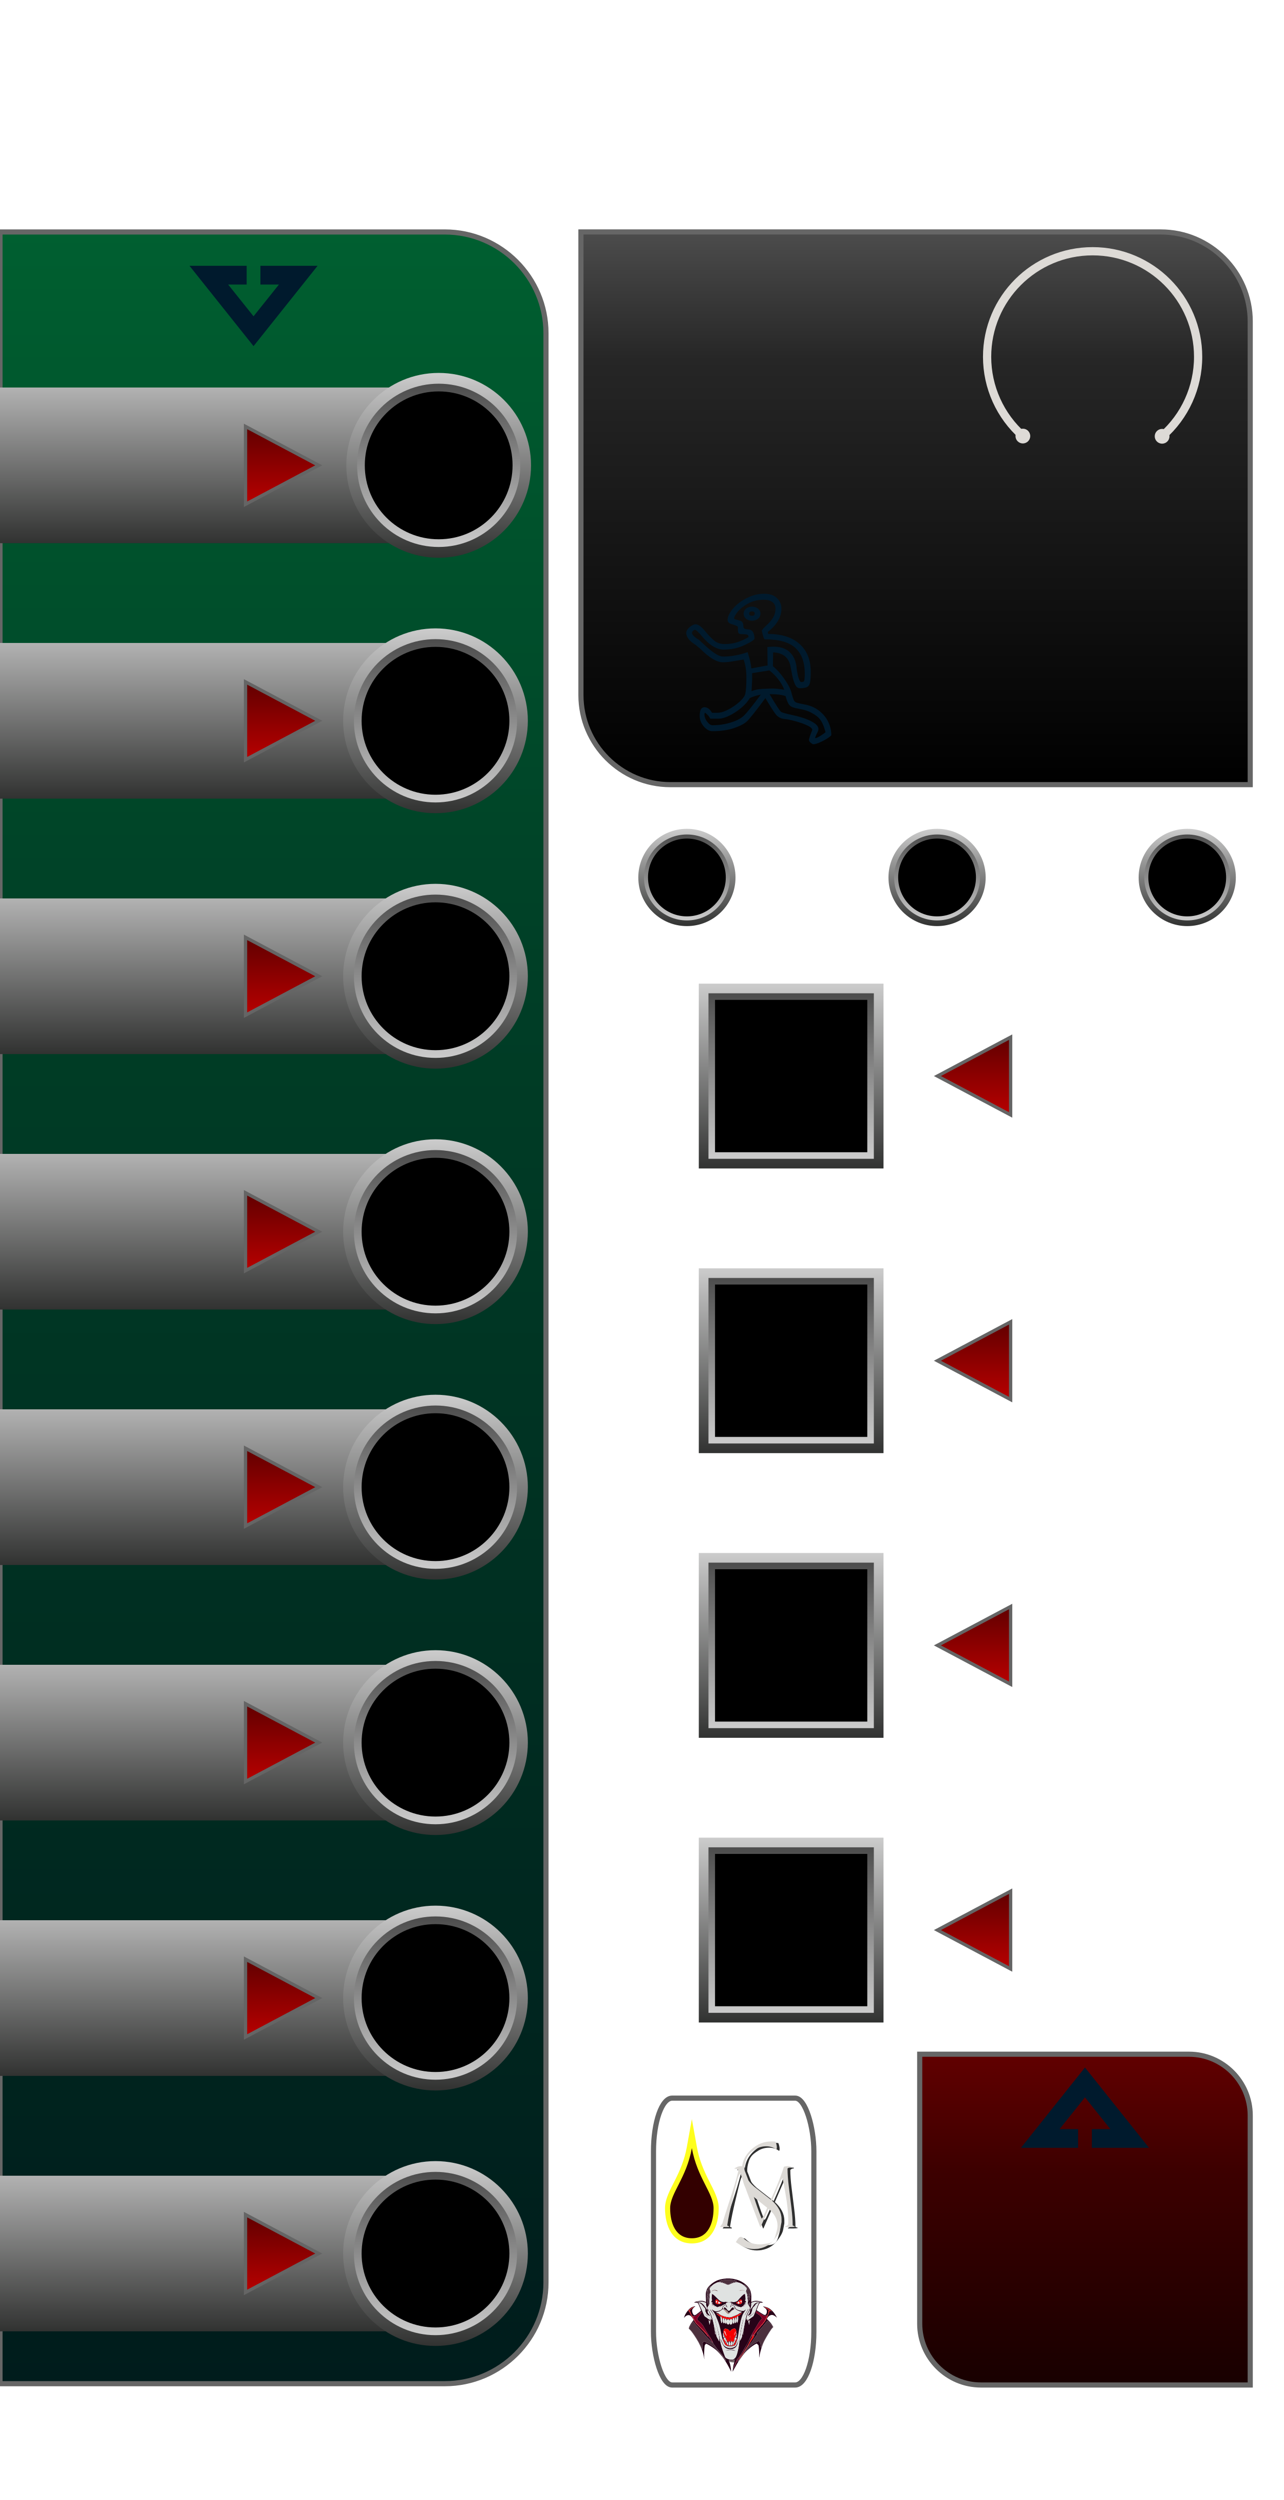 <svg clip-rule="evenodd" fill-rule="evenodd" height="128.5mm" image-rendering="optimizeQuality" shape-rendering="geometricPrecision" text-rendering="geometricPrecision" viewBox="0 0 6604 12850" width="66.04mm" xmlns="http://www.w3.org/2000/svg" xmlns:xlink="http://www.w3.org/1999/xlink"><linearGradient id="a"><stop offset="0" stop-color="#313231"/><stop offset="1" stop-color="#ccc"/></linearGradient><linearGradient id="b" gradientUnits="userSpaceOnUse" x1="4069.17" x2="4069.17" xlink:href="#a" y1="6005.34" y2="5055.34"/><linearGradient id="c"><stop offset="0" stop-color="#4c4c4c"/><stop offset="1" stop-color="#ccc"/></linearGradient><linearGradient id="d" gradientUnits="userSpaceOnUse" x1="4069.16" x2="4069.16" xlink:href="#c" y1="5105.08" y2="5955.62"/><linearGradient id="e" gradientUnits="userSpaceOnUse" x1="4069.17" x2="4069.17" xlink:href="#a" y1="7468.43" y2="6518.43"/><linearGradient id="f" gradientUnits="userSpaceOnUse" x1="4069.16" x2="4069.16" xlink:href="#c" y1="6568.16" y2="7418.7"/><linearGradient id="g" gradientUnits="userSpaceOnUse" x1="4069.17" x2="4069.17" xlink:href="#a" y1="8931.52" y2="7981.52"/><linearGradient id="h" gradientUnits="userSpaceOnUse" x1="4069.16" x2="4069.16" xlink:href="#c" y1="8031.25" y2="8881.79"/><linearGradient id="i" gradientUnits="userSpaceOnUse" x1="4069.17" x2="4069.17" xlink:href="#a" y1="10394.61" y2="9444.61"/><linearGradient id="j" gradientUnits="userSpaceOnUse" x1="4069.16" x2="4069.16" xlink:href="#c" y1="9494.34" y2="10344.88"/><linearGradient id="k" gradientUnits="userSpaceOnUse" x1="1404.06" x2="1404.06" y1="1192.2" y2="12250.95"><stop offset="0" stop-color="#005f30"/><stop offset=".349" stop-color="#003e26"/><stop offset="1" stop-color="#001c1c"/></linearGradient><linearGradient id="l"><stop offset="0" stop-color="#313231"/><stop offset="1" stop-color="#b2b2b2"/></linearGradient><linearGradient id="m" gradientUnits="userSpaceOnUse" x1="1264.16" x2="1264.16" xlink:href="#l" y1="2791.61" y2="1991.62"/><linearGradient id="n" gradientUnits="userSpaceOnUse" x1="1264.16" x2="1264.16" xlink:href="#l" y1="4104.52" y2="3304.53"/><linearGradient id="o" gradientUnits="userSpaceOnUse" x1="1264.16" x2="1264.16" xlink:href="#l" y1="11981.98" y2="11181.99"/><linearGradient id="p" gradientUnits="userSpaceOnUse" x1="1264.16" x2="1264.16" xlink:href="#l" y1="10669.07" y2="9869.08"/><linearGradient id="q" gradientUnits="userSpaceOnUse" x1="1264.16" x2="1264.16" xlink:href="#l" y1="9356.16" y2="8556.17"/><linearGradient id="r" gradientUnits="userSpaceOnUse" x1="1264.16" x2="1264.16" xlink:href="#l" y1="8043.25" y2="7243.26"/><linearGradient id="s" gradientUnits="userSpaceOnUse" x1="1264.16" x2="1264.16" xlink:href="#l" y1="6730.34" y2="5930.35"/><linearGradient id="t" gradientUnits="userSpaceOnUse" x1="1264.16" x2="1264.16" xlink:href="#l" y1="5417.43" y2="4617.44"/><linearGradient id="u" gradientUnits="userSpaceOnUse" x1="2256.27" x2="2256.27" xlink:href="#a" y1="2866.62" y2="1916.61"/><linearGradient id="v" gradientUnits="userSpaceOnUse" x1="2256.27" x2="2256.27" xlink:href="#c" y1="1972.04" y2="2811.2"/><linearGradient id="w" gradientUnits="userSpaceOnUse" x1="2239.9" x2="2239.9" xlink:href="#a" y1="4179.53" y2="3229.52"/><linearGradient id="x" gradientUnits="userSpaceOnUse" x1="2239.9" x2="2239.9" xlink:href="#c" y1="3284.95" y2="4124.11"/><linearGradient id="y" gradientUnits="userSpaceOnUse" x1="2239.9" x2="2239.9" xlink:href="#a" y1="5492.44" y2="4542.43"/><linearGradient id="z" gradientUnits="userSpaceOnUse" x1="2239.9" x2="2239.9" xlink:href="#c" y1="4597.86" y2="5437.02"/><linearGradient id="A" gradientUnits="userSpaceOnUse" x1="2239.9" x2="2239.9" xlink:href="#a" y1="6805.35" y2="5855.34"/><linearGradient id="B" gradientUnits="userSpaceOnUse" x1="2239.9" x2="2239.9" xlink:href="#c" y1="5910.77" y2="6749.93"/><linearGradient id="C" gradientUnits="userSpaceOnUse" x1="2239.9" x2="2239.9" xlink:href="#a" y1="8118.26" y2="7168.25"/><linearGradient id="D" gradientUnits="userSpaceOnUse" x1="2239.9" x2="2239.9" xlink:href="#c" y1="7223.68" y2="8062.84"/><linearGradient id="E" gradientUnits="userSpaceOnUse" x1="2239.9" x2="2239.9" xlink:href="#a" y1="9431.17" y2="8481.16"/><linearGradient id="F" gradientUnits="userSpaceOnUse" x1="2239.9" x2="2239.9" xlink:href="#c" y1="8536.59" y2="9375.75"/><linearGradient id="G" gradientUnits="userSpaceOnUse" x1="2239.9" x2="2239.9" xlink:href="#a" y1="10744.08" y2="9794.07"/><linearGradient id="H" gradientUnits="userSpaceOnUse" x1="2239.9" x2="2239.9" xlink:href="#c" y1="9849.5" y2="10688.66"/><linearGradient id="I" gradientUnits="userSpaceOnUse" x1="2239.9" x2="2239.9" xlink:href="#a" y1="12056.99" y2="11106.98"/><linearGradient id="J" gradientUnits="userSpaceOnUse" x1="2239.9" x2="2239.9" xlink:href="#c" y1="11162.41" y2="12001.57"/><linearGradient id="K" gradientUnits="userSpaceOnUse" x1="4709.1" x2="4709.1" y1="4032.69" y2="1192.15"><stop offset="0"/><stop offset=".769" stop-color="#262626"/><stop offset="1" stop-color="#4c4c4c"/></linearGradient><linearGradient id="L" gradientUnits="userSpaceOnUse" x1="5580.32" x2="5580.32" y1="10557.65" y2="12257.66"><stop offset="0" stop-color="#610000"/><stop offset=".349" stop-color="#3d0000"/><stop offset="1" stop-color="#180000"/></linearGradient><linearGradient id="M"><stop offset="0" stop-color="#610000"/><stop offset="1" stop-color="#b80000"/></linearGradient><linearGradient id="N" gradientUnits="userSpaceOnUse" x1="1451.15" x2="1451.16" xlink:href="#M" y1="2191.69" y2="2591.54"/><linearGradient id="O" gradientUnits="userSpaceOnUse" x1="1451.15" x2="1451.16" xlink:href="#M" y1="11382.06" y2="11781.91"/><linearGradient id="P" gradientUnits="userSpaceOnUse" x1="1451.15" x2="1451.16" xlink:href="#M" y1="10069.15" y2="10469"/><linearGradient id="Q" gradientUnits="userSpaceOnUse" x1="1451.15" x2="1451.16" xlink:href="#M" y1="8756.24" y2="9156.09"/><linearGradient id="R" gradientUnits="userSpaceOnUse" x1="1451.15" x2="1451.16" xlink:href="#M" y1="7443.33" y2="7843.18"/><linearGradient id="S" gradientUnits="userSpaceOnUse" x1="1451.15" x2="1451.16" xlink:href="#M" y1="6130.42" y2="6530.27"/><linearGradient id="T" gradientUnits="userSpaceOnUse" x1="1451.15" x2="1451.16" xlink:href="#M" y1="4817.51" y2="5217.36"/><linearGradient id="U" gradientUnits="userSpaceOnUse" x1="1451.15" x2="1451.16" xlink:href="#M" y1="3504.6" y2="3904.45"/><linearGradient id="V" gradientUnits="userSpaceOnUse" x1="5009.66" x2="5009.65" xlink:href="#M" y1="9719.68" y2="10119.53"/><linearGradient id="W" gradientUnits="userSpaceOnUse" x1="5009.66" x2="5009.65" xlink:href="#M" y1="8256.59" y2="8656.44"/><linearGradient id="X" gradientUnits="userSpaceOnUse" x1="5009.66" x2="5009.65" xlink:href="#M" y1="6793.5" y2="7193.35"/><linearGradient id="Y" gradientUnits="userSpaceOnUse" x1="5009.66" x2="5009.65" xlink:href="#M" y1="5330.41" y2="5730.26"/><linearGradient id="Z" gradientUnits="userSpaceOnUse" x1="3532.94" x2="3532.94" xlink:href="#a" y1="4759.68" y2="4259.68"/><linearGradient id="aa" gradientUnits="userSpaceOnUse" x1="3532.94" x2="3532.94" xlink:href="#c" y1="4288.85" y2="4730.51"/><linearGradient id="ab" gradientUnits="userSpaceOnUse" x1="4819.63" x2="4819.63" xlink:href="#a" y1="4759.68" y2="4259.68"/><linearGradient id="ac" gradientUnits="userSpaceOnUse" x1="4819.63" x2="4819.63" xlink:href="#c" y1="4288.85" y2="4730.51"/><linearGradient id="ad" gradientUnits="userSpaceOnUse" x1="6106.32" x2="6106.32" xlink:href="#a" y1="4759.68" y2="4259.68"/><linearGradient id="ae" gradientUnits="userSpaceOnUse" x1="6106.32" x2="6106.32" xlink:href="#c" y1="4288.85" y2="4730.51"/><path d="m3594.15 5055.34h950v950h-950z" fill="url(#b)"/><path d="m3643.88 5105.07h850.54v850.54h-850.54z" fill="url(#d)"/><path d="m3677.63 5138.82h783.04v783.04h-783.04z"/><path d="m3594.15 6518.42h950v950h-950z" fill="url(#e)"/><path d="m3643.88 6568.16h850.54v850.54h-850.54z" fill="url(#f)"/><path d="m3677.63 6601.91h783.04v783.04h-783.04z"/><path d="m3594.15 7981.51h950v950h-950z" fill="url(#g)"/><path d="m3643.88 8031.25h850.54v850.54h-850.54z" fill="url(#h)"/><path d="m3677.63 8065h783.04v783.04h-783.04z"/><path d="m3594.15 9444.6h950v950h-950z" fill="url(#i)"/><path d="m3643.88 9494.34h850.54v850.54h-850.54z" fill="url(#j)"/><path d="m3677.63 9528.09h783.04v783.04h-783.04z"/><path d="m0 1192.2h2288.13c285.99 0 519.98 234.01 519.98 519.98v10018.81c0 285.97-233.99 519.98-519.98 519.98h-2288.13v-11058.77z" fill="url(#k)" stroke="#666" stroke-miterlimit="22.926" stroke-width="26.42"/><path d="m2184.42 1991.62h-2184.42v800h2184.42c189.15 0 343.9-154.75 343.9-343.91v-112.19c0-189.16-154.75-343.9-343.9-343.9z" fill="url(#m)"/><path d="m2184.42 3304.53h-2184.42v800h2184.42c189.15 0 343.9-154.75 343.9-343.91v-112.19c0-189.16-154.75-343.9-343.9-343.9z" fill="url(#n)"/><path d="m2184.42 11181.99h-2184.42v800h2184.42c189.15 0 343.9-154.75 343.9-343.91v-112.19c0-189.16-154.75-343.9-343.9-343.9z" fill="url(#o)"/><path d="m2184.42 9869.08h-2184.42v800h2184.42c189.15 0 343.9-154.75 343.9-343.91v-112.19c0-189.16-154.75-343.9-343.9-343.9z" fill="url(#p)"/><path d="m2184.42 8556.17h-2184.42v800h2184.42c189.15 0 343.9-154.75 343.9-343.91v-112.19c0-189.16-154.75-343.9-343.9-343.9z" fill="url(#q)"/><path d="m2184.42 7243.26h-2184.42v800h2184.42c189.15 0 343.9-154.75 343.9-343.91v-112.19c0-189.16-154.75-343.9-343.9-343.9z" fill="url(#r)"/><path d="m2184.42 5930.35h-2184.42v800h2184.42c189.15 0 343.9-154.75 343.9-343.91v-112.19c0-189.16-154.75-343.9-343.9-343.9z" fill="url(#s)"/><path d="m2184.42 4617.44h-2184.42v800h2184.42c189.15 0 343.9-154.75 343.9-343.91v-112.19c0-189.16-154.75-343.9-343.9-343.9z" fill="url(#t)"/><circle cx="2256.27" cy="2391.62" fill="url(#u)" r="475"/><circle cx="2256.27" cy="2391.62" fill="url(#v)" r="419.58"/><circle cx="2256.27" cy="2391.62" r="380"/><circle cx="2239.9" cy="3704.53" fill="url(#w)" r="475"/><circle cx="2239.9" cy="3704.53" fill="url(#x)" r="419.58"/><circle cx="2239.9" cy="3704.53" r="380"/><circle cx="2239.9" cy="5017.44" fill="url(#y)" r="475"/><circle cx="2239.9" cy="5017.44" fill="url(#z)" r="419.58"/><circle cx="2239.9" cy="5017.44" r="380"/><circle cx="2239.9" cy="6330.35" fill="url(#A)" r="475"/><circle cx="2239.9" cy="6330.35" fill="url(#B)" r="419.58"/><circle cx="2239.9" cy="6330.35" r="380"/><circle cx="2239.9" cy="7643.26" fill="url(#C)" r="475"/><circle cx="2239.9" cy="7643.26" fill="url(#D)" r="419.58"/><circle cx="2239.9" cy="7643.26" r="380"/><circle cx="2239.9" cy="8956.17" fill="url(#E)" r="475"/><circle cx="2239.9" cy="8956.17" fill="url(#F)" r="419.58"/><circle cx="2239.9" cy="8956.17" r="380"/><circle cx="2239.9" cy="10269.08" fill="url(#G)" r="475"/><circle cx="2239.9" cy="10269.08" fill="url(#H)" r="419.58"/><circle cx="2239.9" cy="10269.08" r="380"/><circle cx="2239.9" cy="11581.99" fill="url(#I)" r="475"/><circle cx="2239.9" cy="11581.99" fill="url(#J)" r="419.58"/><circle cx="2239.9" cy="11581.99" r="380"/><path d="m2987.91 1192.15h2982.55c252.92 0 459.84 206.92 459.84 459.84v2380.7h-2982.55c-252.92 0-459.84-206.92-459.84-459.84z" fill="url(#K)" stroke="#666" stroke-miterlimit="22.926" stroke-width="26.42"/><path d="m4730.33 10557.65h1385.18c173.15 0 314.81 141.65 314.81 314.81v1385.21h-1385.19c-173.15 0-314.8-141.66-314.8-314.81z" fill="url(#L)" stroke="#666" stroke-miterlimit="22.926" stroke-width="26.45"/><g fill-rule="nonzero"><path d="m3879.7 11053.59c30.37-26.88 63.82-40.39 100.75-40.39h10.56c3.35 0 7.36.4 12.17 1.07 1.88 4.14 3.35 8.83 4.69 14.44 1.33 5.49 2 10.44 2 14.85s-.8 8.16-2.27 11.1c-15.12-11.1-32.5-16.58-52.04-16.58-20.73 0-39.33 5.08-55.79 15.24-16.32 10.17-27.83 19.4-34.25 27.69-6.55 8.29-11.23 17.52-14.44 27.69-3.09 10.03-5.23 18.86-6.43 26.21-1.07 7.36-1.61 13.91-1.61 19.4 0 31.43 16.46 61.39 49.24 90.28 30.63 23.94 61.27 47.88 91.91 71.96 33.32 29.82 49.9 61.92 49.9 96.3v14.31c-1.07 4.81-3.08 15.38-6.02 31.83-3.07 16.45-14.04 36.52-33.31 60.06-19.13 23.67-43.88 38.38-74.12 44.27-2.27.8-6.02 1.47-11.64 2-5.48.54-10.83.81-16.05.81-17.26 0-33.31-3.08-48.17-9.37-14.71-6.15-29.96-14.98-45.88-26.34 6.28-10.17 11.11-17.26 14.58-21.14 3.62-3.88 7.36-5.75 11.37-5.75 1.47 0 4.02.67 7.76 2.14 23.55 24.21 53.38 36.38 89.5 36.38h8.29c4.43-.8 15.66-2.27 33.99-4.68 18.2-2.41 30.37-13.78 36.39-34.11 6.15-20.33 9.63-33.57 10.84-39.85 1.07-6.29 1.61-12.31 1.61-18.33 0-28.75-13.12-55.5-39.2-80.25-26.5-20.6-54.06-42.8-82.55-66.47-28.5-23.54-46.03-47.08-52.45-70.36-6.42-23.14-9.63-44-9.63-62.46 0-22.2 4.01-42.4 11.9-60.72 7.9-18.19 20.75-35.31 38.4-51.23z" fill="#2f2f2f"/><path d="m4082.93 11141.09v3.4c-5.21.46-9.14 1.36-11.71 2.8-2.64 1.43-4.75 3.32-6.41 5.81 0 25.83 2.19 56.34 6.57 91.38s8.76 70.69 13.21 107.01c4.47 36.25 6.73 67.37 6.73 93.19 2.04 1.06 4.46 2.19 7.1 3.33 2.72 1.13 4.83 2.04 6.5 2.64-3.7.91-7.78 1.59-12.16 1.96-4.31.38-8.7.53-13.08.53-3.09 0-7.7-.07-13.82-.15-6.11-.07-10.49-.15-13.21-.15-.83-1.43.98-3.17 5.36-4.98 4.38-1.89 7.1-3.55 8.15-5.06 1.06-1.44 1.74-3.17 2.04-5.14.31-1.96.46-5.13.46-9.51 0-25.61-1.29-50.6-3.93-74.84-2.57-24.25-6.27-49.47-11.1-75.6-4.76-26.21-9.45-51.58-14.06-76.12l-6.87 7.47c-8.76 19.41-19.79 44.48-33.01 75.37-13.29 30.81-25.6 59.51-37.09 86.25-11.48 26.65-23.49 53.99-35.95 82.16h-2.2c-10.42-27.94-23.03-61.02-37.69-99.23-14.73-38.22-26.59-69.56-35.5-93.95-9-24.39-17.83-50.3-26.59-77.63l-3.48-4.38c-4.6 6.26-8.23 13.14-10.95 20.69-2.72 7.48-7.11 24.17-13.3 49.92-6.12 25.83-11.4 47.73-15.78 65.78-4.38 18.04-9.22 39.79-14.58 65.17-5.29 25.37-9.22 46.9-11.71 64.64.45 2.04 2.26 3.33 5.51 3.7 3.18.46 4.31 2.19 3.26 5.29h-46.69l12.54-17.22c7.03-24.24 17.3-56.94 30.74-98.1 13.45-41.16 23.95-73.86 31.42-98.17 7.48-24.4 14.36-49.7 20.63-75.98-.83-3.47-2.64-6.04-5.44-7.7-2.87-1.74-8.31-2.57-16.47-2.57 5.44-4.08 11.03-7.25 16.78-9.59 5.74-2.34 11.78-3.47 18.27-3.47h3.4c1.66.45 2.95.6 3.78.6 1.66 2.34 3.32 4.91 4.98 7.7 1.66 2.8 5.59 11.71 11.72 26.66 6.19 14.88 14.19 37.39 24.09 67.52 9.89 30.05 19.64 59.58 29.23 88.66 9.59 29 19.34 55.28 29.39 78.92l7.48-10.05c12.68-28.09 26.06-57.62 40.03-88.73 13.9-31.04 26.44-60.12 37.47-87.15 11.03-26.96 20.69-53.85 29.09-80.66 2.87-1.28 6.26-2.19 9.96-2.72 3.78-.53 8.39-.75 13.75-.75 2.11 0 4.23.15 6.42.53 2.19.37 4.45.52 6.72.52z" fill="#2f2f2f"/><g fill="#dddad6"><path d="m4068.58 11133.92v3.4c-5.21.46-9.14 1.36-11.71 2.8-2.64 1.43-4.75 3.32-6.41 5.81 0 25.83 2.19 56.34 6.57 91.38s8.76 70.69 13.21 107.01c4.47 36.25 6.73 67.37 6.73 93.19 2.04 1.06 4.46 2.19 7.1 3.33 2.72 1.13 4.83 2.04 6.5 2.64-3.7.91-7.78 1.59-12.16 1.96-4.31.38-8.7.53-13.08.53-3.09 0-7.7-.07-13.82-.15-6.11-.07-10.49-.15-13.21-.15-.83-1.43.98-3.17 5.36-4.98 4.38-1.89 7.1-3.55 8.15-5.06 1.06-1.44 1.74-3.17 2.04-5.14.31-1.96.46-5.13.46-9.51 0-25.61-1.29-50.6-3.93-74.84-2.57-24.25-6.27-49.47-11.1-75.6-4.76-26.21-9.45-51.58-14.06-76.12l-6.87 7.47c-8.76 19.41-19.79 44.48-33.01 75.37-13.29 30.81-25.6 59.51-37.09 86.25-11.48 26.65-23.49 53.99-35.95 82.16h-2.19c-10.43-27.94-23.04-61.02-37.7-99.23-14.73-38.22-26.59-69.56-35.5-93.95-9-24.39-17.83-50.3-26.59-77.63l-3.48-4.38c-4.6 6.26-8.23 13.14-10.95 20.69-2.72 7.48-7.1 24.17-13.3 49.92-6.12 25.83-11.4 47.73-15.78 65.78-4.38 18.04-9.22 39.79-14.58 65.17-5.29 25.37-9.22 46.9-11.71 64.64.45 2.04 2.26 3.33 5.51 3.7 3.18.46 4.31 2.19 3.26 5.29h-46.69l12.54-17.22c7.03-24.24 17.3-56.94 30.74-98.1 13.45-41.16 23.95-73.86 31.42-98.17 7.48-24.4 14.36-49.7 20.63-75.98-.83-3.47-2.64-6.04-5.44-7.7-2.87-1.74-8.31-2.57-16.47-2.57 5.44-4.08 11.03-7.25 16.78-9.59 5.74-2.34 11.78-3.47 18.27-3.47h3.4c1.66.45 2.95.6 3.78.6 1.66 2.34 3.32 4.91 4.98 7.7 1.66 2.8 5.6 11.71 11.72 26.66 6.19 14.88 14.19 37.39 24.09 67.52 9.89 30.05 19.64 59.58 29.23 88.66 9.59 29 19.34 55.28 29.39 78.92l7.48-10.05c12.68-28.09 26.06-57.62 40.03-88.73 13.9-31.04 26.44-60.12 37.47-87.15 11.03-26.96 20.69-53.85 29.09-80.66 2.87-1.28 6.26-2.19 9.96-2.72 3.78-.53 8.39-.75 13.75-.75 2.11 0 4.23.15 6.42.53 2.19.37 4.45.52 6.72.52z"/><path d="m3865.35 11046.42c30.37-26.88 63.82-40.39 100.75-40.39h10.56c3.35 0 7.36.4 12.17 1.07 1.88 4.14 3.35 8.83 4.69 14.44 1.33 5.49 2 10.44 2 14.85s-.8 8.16-2.27 11.1c-15.12-11.1-32.5-16.58-52.04-16.58-20.73 0-39.33 5.08-55.79 15.24-16.32 10.17-27.83 19.4-34.25 27.69-6.55 8.29-11.23 17.52-14.44 27.69-3.09 10.03-5.23 18.86-6.43 26.21-1.07 7.36-1.61 13.91-1.61 19.4 0 31.43 16.46 61.39 49.24 90.28 30.63 23.94 61.27 47.88 91.91 71.96 33.32 29.82 49.9 61.92 49.9 96.3v14.31c-1.07 4.81-3.08 15.38-6.02 31.83-3.07 16.45-14.04 36.52-33.31 60.06-19.13 23.67-43.88 38.38-74.12 44.27-2.27.8-6.02 1.47-11.64 2-5.48.54-10.83.81-16.05.81-17.26 0-33.31-3.08-48.17-9.37-14.71-6.15-29.96-14.98-45.88-26.34 6.28-10.17 11.11-17.26 14.58-21.14 3.62-3.88 7.36-5.75 11.37-5.75 1.47 0 4.02.67 7.76 2.14 23.55 24.21 53.38 36.38 89.5 36.38h8.3c4.42-.8 15.65-2.27 33.98-4.68 18.2-2.41 30.37-13.78 36.39-34.11 6.15-20.33 9.64-33.57 10.84-39.85 1.07-6.29 1.61-12.31 1.61-18.33 0-28.75-13.12-55.5-39.2-80.25-26.5-20.6-54.06-42.8-82.55-66.47-28.5-23.54-46.03-47.08-52.45-70.36-6.42-23.14-9.63-44-9.63-62.46 0-22.2 4.01-42.4 11.9-60.72 7.91-18.19 20.75-35.31 38.4-51.23z"/></g></g><path d="m3775.99 12141.87c.06 2.92-1.78 7.79-2.7 10.71-.89 3.89-1.3 7.3-2.2 11.2-.8 7.78-2.58 16.06-2.89 24.33h.97c3.26-7.3 7.98-14.6 11.73-21.41 9.83-18.99 25.86-44.3 38.67-60.85 10.43-13.63 19.48-23.36 32.41-34.07 8.12-7.79 29.23-23.36 39.88-26.77 6.46 5.84 8.89 5.84 9.99 11.68 1.11 6.33 1.25 13.14 1.87 19.47.62 5.84.81 15.09.93 20.44.13 6.33-.69 13.63-.06 20.45.91-2.92 1.76-8.76 2.18-12.17 5.76-27.26 12.57-50.62 25.2-75.45 6.08-12.17 23.95-42.34 32.48-54.03 1.88-2.92 3.77-5.84 6.16-8.27 1.89-2.44 4.76-5.36 6.65-7.79-5.07-9.25-8.09-14.12-15.09-22.39-5.48-5.84-12.48-14.12-17.94-18.98 3.22-8.76 12.28-18.01 22.47-19.96 8.25-1.95 17.14 3.89 23.08 8.27 1.49 1.46 3.49 3.9 5.94 4.39l-.01-.49c-.5-.49 0 0-.5-.49l-5.56-9.73c-4.56-8.28-14.58-20.93-21.52-26.77-10.44-9.74-23.25-16.07-37.43-18.5-1.96-.49-3.92-.97-6.36-1.46 1.02 2.43 14.34 10.22 17.91 17.52 4.08 8.76.96 22.39-5.29 26.29-5.29 3.4-16.69-5.84-23.6-9.74l-21.24-13.63c-.55-2.92 7.81-22.39 9.18-26.77 8.41-17.04 7.09-10.22 23.6-13.14-7.41-4.87-19.16-7.3-29.41-8.28-21.49-1.94-28.14 5.85-31.08 5.36-1.05-3.9.04-21.42-.1-27.75-1.06-27.25-7.75-43.8-27.1-60.35-17.37-14.61-34.62-23.85-58.11-28.72-3.92-.98-7.84-1.95-12.23-2.44l-11.72-.97c-.98-.49-.49 0-.98-.49h-18.03c-3.39.98-1.46 0-6.8.98-1.95 0-4.38.48-6.33.48-13.11 1.95-21.84 3.9-34.41 8.77-12.55 5.35-26.01 14.11-34.61 22.39-10.03 9.24-18.14 17.52-22.17 34.56-3.54 16.55-.69 36.02-.31 54.03-4.42-1.47-8.86-3.9-14.25-5.36-13.7-2.92-37 1.46-47.59 7.3 4.42 1.95 13.15 0 17.58 1.95 2.96 1.95 5.52 7.79 7.57 12.17 2.04 4.38 10.76 25.31 10.83 28.23-5.74 5.35-11.98 9.73-18.21 14.6-7.19 5.84-15.31 13.14-20.84 5.36-4.52-6.33-8.61-15.58-5.91-25.8 1.85-4.87 11.88-14.6 15.72-17.04-6.83-.48-17.92 4.87-22.26 7.3-6.24 4.38-11.02 8.76-15.29 14.12-5.71 6.33-13.74 18.5-16.97 26.77l-3.71 9.25c-.46.97.01.49-.46.97l.02.98c3.36-2.44 4.75-5.85 11.96-10.23 4.81-2.92 10.62-4.86 17.49-2.43 8.85 3.41 18.42 18.5 20.01 24.34-.46 1.46-.94 1.46-1.9 2.43-5.71 6.33-21.75 31.15-21.62 37.48-.92 2.43-.48.49.03 1.46 2.31-6.33 17.92-28.23 22.17-34.56l10.55 15.09 54.41 60.85c5.99 6.81 12.45 12.65 18.93 19.47 1.48.97 1.98 1.46 3.47 2.92l9.46 9.73h.49s0 0 .01.49l-.55-2.92c-.53-1.95-2.54-4.87-3.55-6.82l-10.56-15.09c-3-3.89-8.01-10.22-10.54-14.6.51.97.51.97.52 1.46l3.03 4.87c.53 1.95.01.49.54 2.43-2.97-1.94-4.49-4.87-6.51-8.27-8.5-10.22-10.51-12.66-19.97-22.39l-34.86-35.54c-4.49-4.86-12.62-20.44-15.68-26.77-3.54-6.32-7.55-11.68-10.6-17.52-2-2.43-3.53-5.84-5.07-9.25-2.54-4.87-3.03-4.87-3.16-11.19-2.94-.98-.52-1.46 1.44-.98 2.44 0 1.97.98 2.03 3.9 1.16 8.76 6.67 15.57 11.22 23.36 5.08 9.74 10.67 20.44 15.74 30.18l.51.97c1.02 1.95 2.53 4.38 4.01 5.36l.5.48c1.04 2.92 28.38 28.72 34.35 34.08 3.47 2.92 10.46 10.7 13.45 14.11l5.52 7.3 2.99 3.41c-2.5-2.92-4.01-5.35-6.03-8.76-8.51-10.71-18.44-19.47-28.39-29.21-2.49-2.43-4.97-4.38-7.46-6.81l-14.43-14.12-.5-.48c-2.5-3.41-3.51-4.87-5.55-9.25-2.06-5.36-12.7-24.34-12.75-26.77l-.01-.49c17.06.49 15.58-.49 25.64-8.76 5.28-3.89 13.88-11.68 19.68-14.12-.76 10.23-26.58 33.59-22.03 41.38 2.51 3.4 23.79 18.98 31.91 34.07 5.09 10.22 23.77 40.89 31.3 51.6 8.55 12.16 5.55 8.76 12.13 20.44 1.54 3.41 4.55 7.79 5.11 11.19 1.98 1.46 1.56 4.38 3.07 6.82 1.51 2.43 3.01 3.89 4.51 5.84 1.51 2.43 3.01 3.89 4.02 5.84l13.04 17.52c3.01 3.9 5 5.84 7 8.28l9.01 11.19c8.01 10.23 12.5 15.09 20.05 26.29 1.51 2.43 7.05 10.71 7.58 13.14l-1.99-1.95c-3.48-3.4-2.99-3.4-5.5-6.81-1.5-1.95-1.99-1.95-3.51-4.87-1.01-1.46-.51-.97-1.52-2.43l-5.99-6.82c-5.54-8.27-12.52-16.06-18.52-23.36-3.5-3.89-10-11.68-13.97-15.09-2.97-2.43-3-3.89-10.93-10.22-1.97-.98-2.97-1.95-4.94-2.92-3.48-3.41-10.88-7.79-14.83-10.22-6.91-3.9-13.82-8.28-21.69-11.69-11.32-5.35-14.29-7.3-17.9 6.33-2.69 10.71-.55 19.96-.31 31.15-.52-1.46-3.05-5.84-3.56-6.81-1.49-1.46-.46.97-.5-.97-1.1-5.85-23.36-44.3-26.39-49.65-8.09-13.63-16.1-23.85-25.14-36.51-2.5-2.92-11.5-13.63-14.44-14.6.5.97 0 0 .52 1.46 1.01 1.95 4.98 5.35 6.97 7.3 6.99 7.79 13.02 16.55 19.05 25.31 15.09 21.9 32.28 51.6 41.1 76.91 3.1 8.27 7.85 25.31 9.52 35.04.55 2.92 1.19 10.23 2.21 12.17-.09-3.89-.65-7.3-.73-11.19-.82-15.58.16-38.46 1.79-53.55.75-10.7 3.23-8.27 6.99-15.08 7.32.48 37.46 20.44 42.92 24.82 13.36 9.73 23.83 20.93 34.33 33.59 10.48 11.68 19.54 25.31 28.14 39.91 4.53 6.81 20.74 36.02 23.35 44.29h.97c-.15-7.3-1.86-18.98-2.99-26.28-1.06-3.9-1.64-8.28-2.69-12.17-1.05-3.41-2.62-8.28-3.65-11.2-1.01-1.46-2.57-6.32-3.1-8.27 12.72 2.43 21.51 3.41 30.14-3.41 0 0 0 0 .47-.48 1 .97-.92 2.43-1.29 7.78-.44 2.44-.38 5.36-1.3 7.79zm-233.71-175.23.01.49c1.94-.49.49 0-.01-.49zm.47-.97h.49s-.5-.49-.51-.98zm404.49-66.2c1.39-3.41 3.28-6.33 4.65-10.71 1.79-7.3-.3-14.11 2.61-14.6l4.42 1.46c-.92 2.43-2.34 4.38-3.72 8.27-2.23 9.74-14.35 35.54-19.06 43.32-1.9 2.44-3.32 4.39-5.21 7.31-4.74 6.32-5.68 7.78-10.91 14.11-1.91 1.46-5.26 4.38-6.2 6.33-3.27 6.33-13.35 13.63-18.1 19.47-1.42 1.95-3.3 5.35-4.71 7.79l-10.91 14.11c-1.38 3.41-1.41 2.44-2.32 5.36 2.92-.49 1.44-.98 5.31-2.44-3.38 1.46-3.77 5.84-4.73 6.82-2.26 8.27-9.9 15.57-15.08 23.85-3.78 5.84-7.04 13.14-10.82 18.5-1.41 2.43-2.84 3.89-3.76 6.32-.95 1.46-.93 2.44-1.39 3.41 1.92-.97 2.39-1.95 3.82-3.41.97-.48.96-.97 1.92-1.46l8.56-9.73c8.58-9.25 11.82-17.52 17.97-25.8 4.73-6.81 7.59-9.73 12.31-17.04l6.15-8.76c-2.44 0-3.4.49-5.83.98.93-2.44-.01-.49 1.41-2.44l8.56-10.22c3.32-4.38 10.01-10.22 14.28-16.06l10.46-12.17c1.43-1.46 1.9-2.43 3.33-3.89l17.1-20.94 22.4 22.4c1.51 2.43 5.51 7.3 6.04 9.24-6.67 7.3-12.35 15.09-18.01 23.85l-14.13 22.88c-10.85 17.04-18.27 34.56-26.18 52.57-3.24 7.79-.83 6.82-3.75 6.82l-.56-3.41c-.08-3.9-.15-7.3-1.21-11.2-1.08-4.86-4.2-14.11-7.19-17.52-2.51-3.41-11.15 2.92-15.96 5.84-15.9 8.76-20.7 12.17-33.61 23.36l-15.73 16.55c-4.78 4.38-9.04 10.71-13.32 15.58l-7.12 8.76c-.96.49-1.44.98-1.91 1.95-1.43 1.46-2.37 2.92-3.31 4.87-.46.97-.94 1.46-1.9 1.94-3.3 5.36-8.51 12.66-10.83 18.01-.94 1.46-5.17 8.76-7.11 9.25-1.02-1.95-.1-4.38 1.34-5.84.95-.97.96-.49 1.9-1.95.94-1.94-.02-.97 1.9-2.43 1.83-5.84 14.59-24.34 18.39-29.21 7.54-11.68 16.01-26.28 23.11-36.02 4.24-6.81 8.92-16.06 12.66-23.36 2.8-5.84 5.13-10.71 7.94-16.06 1.87-3.9 7.08-10.71 7.96-15.58-.52-1.46-.03-.97-.99-.48-.48.48-.47.97-.94 1.46-1-.98.41-3.41 1.79-7.31.92-2.43 1.84-5.35 2.28-7.3l-25.33 46.24c-3.74 7.31-8.44 15.58-12.18 22.88-4.22 7.79-8.45 15.09-13.17 22.39-4.22 7.79-9.45 14.12-13.17 22.39-1.89 2.92-5.2 7.79-7.58 10.22-3.82 3.9-4.26 5.85-6.59 11.2-5.65 9.25-9.81 19.96-14.47 29.69-1.86 4.38-7.47 15.58-8.38 18.5 1.31-7.3 12.96-32.13 13.82-37.48 1.36-4.87 5.57-13.14 8.41-17.04 3.8-4.87 5.77-3.89 11.89-14.11 7.54-11.69 11.81-17.53 19.79-31.64 6.58-11.2 12.7-21.42 18.8-32.61 12.2-21.91 21.92-46.25 35.11-67.66 5.2-7.79 23.96-41.86 29.19-48.19 2.38-2.44 10.97-11.2 11.88-14.12.44-2.43-10.05-14.6-13.03-17.03-7.42-5.36-10.87-7.3-18.28-12.17.9-3.41 2.32-5.36 2.75-7.79 9.84 4.38 31.63 20.93 38.01 22.88 3.44 1.46 3.94 1.94 7.81.48 3.87-.97 5.83-.48 9.25 0zm-298.55 29.69h4.38c.06 2.92-2.61 14.6-3.5 18.5-.01-.49-.01-.49-.52-1.46 0 0-.51-.98-.51-.98-1.06-3.89-1.24-12.65-2.28-15.57l-2.94-.97c.36-5.85 5.76-3.9 5.76-3.9 1.95 0-2.92 0 .97-.49 2.42-.48 3.41 0 5.86.98.05 1.94.05 1.94-.41 3.41 0 0-8.76.48-9.26 0zm205.12-.97 1.47.49-2.02 19.47c-1.04-2.93-1.6-6.33-2.16-9.74-1.03-2.92-2.07-5.84-2.14-9.25l-.5-.48c-1.01-1.47-.52-1.47-.55-2.93 1.93-.97 5.32-1.94 7.78-.97 1.96.49 1.98 1.46 2.48 2.43zm114.94-48.68c-.49 0-.49 0-.49 0l-.98-.48c-.5-.49-.5-.49-.5-.49l-26.16-15.58c-2.46-1.46-6.91-4.38-8.89-5.84 8.79.98 30 13.15 36.01 20.93.01.49.01.49.01.49s.5.49.5.49zm-429.29 0c.43-2.92.45-1.94 2.82-4.86 1.44-.98 2.4-1.95 3.34-3.41 5.26-4.87 17.72-14.6 25.48-16.06-4.31 3.4-12.01 7.78-16.32 11.68-6.22 5.35-1.92.97-7.16 6.81-.93 1.95-6.23 4.87-8.16 5.84zm317.94-34.56s-2.86 2.92-2.86 2.92c-1.92 1.46-1.96-.48-1.01-1.94 1.38-3.9 1.79-7.3 3.22-8.76zm-6.32.49c-2-2.43-3.03-4.87-.64-7.3 1.42-1.95 2.86-2.92 4.76-5.35-.37 5.84-1.78 8.27-4.12 12.65zm-.82 76.42-2.4 1.46c.01.49-.94 1.46-1.41 2.43-1.95 0-2.44 0-3.92-.97.92-2.43-1.98-1.46 1.92-1.46h2.43c-.55-2.92-1.46 0-2.01-2.92-.95.97-.46.97-1.44.97-1.46 0-2.44-.48-2.94-.97l-.99-.49c-.1-4.86 1.24-10.7 2.12-15.09 1.79-7.3 6.96-16.55 10.22-23.36l5.63-10.22s0 0-.01-.49h.49c-.9 3.41-.34 6.82-1.24 10.22-2.23 9.74-3.71 9.25-7.49 14.61-.93 1.94-2.81 5.35-3.25 7.78 2.92-.48 13.48-7.78 15.4-9.24 2.85-3.41 4.6-12.66 6.45-17.53 1.96.49.48-.48 1.47.49-2.01-2.92.71-12.66 2.61-15.09 2.35-3.89 5.7-6.81 9.04-10.22 5.68-7.79 9.9-15.58 22.55-16.55-.45 1.95-1.87 3.89-3.28 6.33-4.66 9.73-8.81 20.93-12.01 31.15l-10.19 24.82c-3.27 6.82-1.83 5.84-7.59 9.74zm-194.9.49c-6.31.97-14.25-5.84-18.71-9.25-1.49-1.46-3.46-2.43-5.44-3.89-6.93-4.87-6.89-3.41-9.45-9.25-7.2-17.53-15.36-34.56-23.04-52.09l-6.11-12.65c17.63 4.38 19.3 14.11 32.75 27.74 2.49 2.92 1.54 3.9 2.12 8.28 1.58 5.35-.42 2.92-1.31 7.3h.49.49c2.46.97 3.64 10.71 8.62 16.06 1.98 1.46 13.84 9.25 16.28 9.25-3.11-8.76-7.06-11.19-8.56-13.14-4.55-7.79-4.13-10.71-2.81-17.52 3.45 1.94 10.62 18.49 12.15 21.41 2.58 6.82 6.71 18.01 7.37 25.8-4.87.49-4.39 0-5.92-3.41-3.03-4.86-8.52-11.19-13.47-14.6-1-1.46-3.95-2.43-5.92-3.41-6.9-3.89-9.92-8.27-15.37-12.65 3.53 5.84 12.47 13.63 18.88 17.03 6.38 2.44 6.86 1.95 10.39 7.79 1.53 2.92 5.54 8.28 6.57 11.2zm-36.34-36.51c1.49 1.46-1-.97 0 0zm245.02-49.65c10.08-7.3 24.2-7.79 36.9-6.33 1.96.49 4.39.49 6.35.98l5.37.49c.99.48.49 0 .99.48-35.08 0-33.86 11.68-47.13 29.21-.96.97-1.92 1.46-2.87 2.92l-3.26 6.81c-.47.98.01.49-.47.98-.13-6.33 1.7-11.69 3.05-17.04 1.34-5.84 1.21-11.68 1.07-18.5zm-279.81-5.35c1.94-.49 1.94-.49 5.84-.49 19.45-1.95 23.35-1.95 41.53 5.36-.28 9.73-.27 10.22 2.35 18.98 2.08 5.84 3.16 11.19 4.75 17.04-1.47-.49-.98 0-1.98-1.46l-8.54-12.17c-11.56-16.55-18.1-26.29-44.43-26.77zm58.78 14.6c-.04-1.95-3.04-5.84-4.09-9.25-1.05-3.4-.19-8.76-1.23-12.17 10.34 5.36 10.04 14.12 5.32 21.42zm206.08-24.82c-1.24-12.66 6.58-11.69 7.87-19.47.62 6.32 1.87 18.98-6.83 22.39l.85-5.84zm2.81-5.36c-.47.49-.49 0-.92 2.44.95-.98.95-.98.92-2.44zm-.83 6.82c1.44-.98-.49 0-.49 0-.46.97.49 0 .49 0zm-4.98-5.36c-.43 2.92.09 4.38.63 6.82 1.57 5.35-3.1 14.6-.09 18.98 2.54 4.87 10.52 13.63 10.65 19.47.14 6.81-13.64 23.36-18.64 40.4-5.41 20.44-10.61 51.11-14.52 73.5l-2.51 19.47c-.47.97-.43 2.43-.91 2.92l-.91 2.92c-.22-10.22 1.94-23.36 3.67-33.58.44-2.44 1.3-7.79 1.25-9.74 0 0-6.19 29.69-6.98 38.45-.76 9.74-.24 11.69-3.97 19.47-2.34 4.38-5.13 10.71-7.96 15.09-.57-3.89 1.02-20.93 1.91-24.82 1.29-7.79 2.11-15.09 3.41-22.88 2.17-12.65 6.5-37.97 9.67-49.65l3.56-16.06c1.31-6.81.37-5.35 3.18-10.71.94-1.46 1.4-2.92 1.85-4.87.95-.97 1.9-1.94 2.85-3.4 3.28-5.84 6.09-11.2 9.88-16.55 4.22-7.79 9.47-13.15 5.96-17.53-.91 2.92-.88 4.38-2.77 7.31-1.42 1.94-2.35 3.89-3.76 6.32-5.63 10.22-9.44 14.61-13.56 26.77-8.31 21.91-8.27 23.86-13.14 46.73-2.21 10.71-4.4 22.39-6.11 33.59-3.88 23.85-5.26 51.11-8.73 71.06-3.04 17.53-9.17 50.14-18.19 61.33-1.43 1.46-8.6 8.28-11.01 9.25-4.84 1.46-14.12.49-19.02-.48-5.86-.98-9.81-3.41-14.74-5.85-4.94-3.4-6.92-4.86-9.01-11.19-7.24-19.96-14.98-40.4-20.31-61.82-3.72-14.6-4.39-23.36-6.59-35.04-2.19-11.2-4.38-22.88-7.54-33.59-2.65-10.22-6.31-21.9-8.96-32.13l-7.53-33.58c-1.79 7.79 10.29 48.67 12.94 58.9 1.63 7.78 9.58 37.96 8.77 45.75-.35 6.81.69 9.74.82 16.06l-.99-.97c-.01-.49-.51-.97-.52-1.46-.51-.97-1.01-1.46-1.51-2.43-1.01-1.46-1.53-2.92-2.54-4.87-3.04-5.36-9.09-15.09-9.69-20.45-.1-4.38-1.16-8.76-1.74-13.14-1.17-8.76-3.3-17.52-4.45-25.8-1.06-3.89-1.64-8.27-2.7-12.65-.54-2.43-2.64-9.25-2.19-11.2-.42 3.41 1.18 9.74 2.25 14.12 1.69 10.71 5.11 34.07 5.3 43.32-1.98-1.46-1.99-1.95-2.54-4.87l-2.36-19.47c-3.39-21.9-4.48-27.26-9.8-48.67-3.73-15.09-7.93-29.21-15.52-42.35-15.16-25.8-15.47-17.04-4.19-36.99 5.61-11.2 1.8-6.82 1.93-23.85-.01-.49-.02-.98-.02-.98.45-1.46.46-.97.95-.97-.04-1.95-.04-1.95.42-2.92-.03-1.46.49 0-.52-1.95-.56-3.4.9-3.4-1.1-5.84l-11.42-9.73c1.02 1.94 1.99 1.94 3.53 5.35 2.56 5.84 4.45 2.92 7.5 9.25 1.03 2.43.08 3.41.64 6.81-1.51-1.94-2.53-4.38-4.04-6.32-.5-.98-3.06-6.82-3.06-6.82l1.06 4.38c1.07 4.38 1.64 8.28 1.74 13.14-1.97-.97-4.95-3.89-6.43-4.86-2.5-2.92-2.28-15.58-1.88-19.47.45-1.95-.63-6.82-.7-10.23 1.97.98 3.96 2.93 7.41 4.87 3.44 1.46 4.43 1.95 5.97 5.84 2.88-1.94 1.94-.48 1.94-.48-.02-.98-.57-3.9-.58-4.38 0 0-.49 0-.5-.49-2.48-1.95-4.45-2.92-6.9-3.89l-7.39-3.9c.35-6.33.16-15.09 1.5-20.93 1.08 4.87.19 8.76.29 13.63 4.05-15.58 1.97-21.9 17.83-32.13 2.41-1.46 1.41-2.43 2.41-1.46-1.92 1.46-1.42 1.95-2.86 2.92l1.47.49c-1.93.97-.49 0-2.43.49.52 1.46 3.35-2.92-2.81 5.35-1.4 2.92-3.33 3.41-2.27 7.79.56 3.41 1.58 5.35 2.63 8.76 2.57 6.33 2.03 3.9 3.52 5.36.51.97.96-.49.03 1.46l-.05-2.44c.4-3.89-4.68-13.63-4.25-16.55.93-1.94 7.6-9.25 9.02-11.19 7.64-7.3 12.43-11.2 24.01-16.55 6.28-2.92 8.19-4.38 16.49-3.9 10.72 0 22.52 4.87 32.34 8.77 2.96 1.46 11.34 5.84 14.73 4.86 2.91-.48 15.9-8.27 28.98-11.68 15.04-3.41 20.92-1.95 33.7 3.41 10.82 4.87 16.78 10.22 23.76 17.52 5.97 5.84 8.45 7.79 7.09 12.66-.9 3.4-4.61 12.65-3.55 16.55l2.86-2.92.99.48h.49c.95-.97-1.47 0 .95-.97-1.97-.97-.96.49-1.97-.97 1.44-.98 2.38-2.44 2.34-4.38l-2.37 2.92c1.39-3.41 2.79-6.33 3.19-10.23.86-5.35-2.1-7.3-4.59-9.73-1.5-1.95-.52-1.46-3.99-4.38l-5.49-6.33c-1.51-1.95-2-2.43-3.02-4.38 2.46.97 9.88 6.33 12.35 7.79 2.98 2.92 6.95 6.33 9.95 9.73 4.49 4.87 4.01 5.36 6.61 13.14 1.58 5.36 3.14 10.23 2.79 16.55-2.87 2.44-8.7 3.41-12.53 6.82l-1.44.97c-.46.98-.38 4.87.13 5.84.5.98.52 1.46.54 2.44l-.46 1.46.04 1.94s0 0 .48-.48l.96-.49c2.88-1.95 3.81-4.38 4.2-8.76-1.43 1.46-1.42 1.95-2.36 3.41l-1.88 3.4-.53-1.94c-.05-2.44 3.85-2.44 5.24-5.84-1.95 0-3.38 1.46-4.82 2.43 1.43-1.46 4.33-2.43 6.24-4.38 1.43-1.46 4.29-4.38 6.72-4.87.26 12.17.63 6.82-2.21 10.71-.96.97-.94 1.95-1.89 2.92-.93 1.95-3.33 3.89-4.27 5.35-1.03-2.43.48-.48.41-3.4-1.45.48-1.44.97-1.44.97s1.43-1.46 1.92-1.46c0 0 .5.49.97-.49.94-1.46.48 0 .92-2.43-1.93.97-1.45.49-2.88 1.95-1.92 1.46-1.9 2.43-2.85 3.89l-.95.97s.51.98 1.45-.48c-.94 1.46-1.91 1.94-1.84 4.87l-.01-.49s.44-1.95.01.49c-.45 1.94.02.97.56 3.4zm-148.59-90.53c.87-4.87 14.47-6.82 19.8-8.28 12.63-1.94 40.4-1.94 53.11 0 4.4.49 20.04 2.92 20.15 7.79-.97.49-16.5 3.41-24.72 6.33-25.13 9.73-14.35 12.65-31.58 4.38-13.77-5.84-21.12-7.79-36.76-10.22z" fill="#270318"/><path d="m3782.99 12081.51c-1.93.49-9.77-1.46-12.22-1.94-15.18-3.41-24.39-1.46-39.91 1.94 19.33-7.3 32.96-8.27 52.13 0zm16.8-58.41-4.98 18.01c-3.66 11.2-7.79 23.37-19.87 28.24l-6.28 2.43c-.49 0-2.43.49-2.92.49-5.35.48-18.49.97-22.91-.49-1.47-.49-2.46-.97-4.41-1.46-13.27-5.35-19.88-18.01-25.5-30.18-1.54-3.89-6.15-14.6-5.74-18.01.99.49-.01-.49 1.5 1.46.01.49.51 1.46.52 1.95 4.09 8.76 7.76 20.93 13.26 27.74 2 2.44 3.48 3.41 5.96 5.36 6.46 5.84 16.77 9.25 26.02 9.25 13.65 0 27.18-5.36 31.87-13.63 2.84-4.38 12.12-26.29 13.48-31.16zm46.3-206.38c-1.49-.97-.48.49-1-.97l-1.06-3.89c-.04-1.95.91-3.41 1.86-4.39-1-.97.49 0-1.47-.48-.48.48-.48.48-.48.48l-.04-1.94-.02-.98c-.57-3.89-.44 2.44-.02-.97-.06-2.92-.51-.97-.04-1.95-.51-.97-.59-4.86-.13-5.84-1-1.46-.54-2.43-.58-4.38l-4.06-7.79c-.01-.48-1.98-1.46 1.39-3.4-.5-.49-.51-.98-1.01-1.46l-2.86 2.92c-1.06-3.9 2.65-13.15 3.55-16.55 1.36-4.87-1.12-6.82-7.09-12.66-6.98-7.3-12.94-12.65-23.76-17.52-12.78-5.36-18.66-6.82-33.7-3.41-13.08 3.41-26.07 11.2-28.98 11.68-3.39.98-11.77-3.4-14.73-4.86-9.82-3.9-21.62-8.77-32.34-8.77-8.3-.48-10.21.98-16.49 3.9-11.58 5.35-16.37 9.25-24.01 16.55-1.42 1.94-8.09 9.25-9.02 11.19-.43 2.92 4.65 12.66 4.25 16.55.5.49 1.48.98.55 2.92l-3.29 5.84c-1.87 3.9-1.41 2.44-1.82 5.85l.09 4.38c.01.48.56 3.4.58 4.38.04 1.94-.42 3.4.11 5.35l-1.45.49c.01.48.01.48.01.48.49 0 1.47.49 1.54 3.41l-1.37 4.38c1.01 1.95.49.49.52 1.95-.46.97-.46.97-.42 2.92.51.97.03 1.46-.93 1.95-.13 17.03 3.68 12.65-1.93 23.85-11.28 19.95-10.97 11.19 4.19 36.99 7.59 13.14 11.79 27.26 15.52 42.35 5.32 21.41 6.41 26.77 9.8 48.67l2.36 19.47c.55 2.92.56 3.41 2.54 4.87-.19-9.25-3.61-32.61-5.3-43.32-1.07-4.38-2.67-10.71-2.25-14.12-.45 1.95 1.65 8.77 2.19 11.2 1.06 4.38 1.64 8.76 2.7 12.65 1.15 8.28 3.28 17.04 4.45 25.8.58 4.38 1.64 8.76 1.74 13.14.6 5.36 6.65 15.09 9.69 20.45 1.01 1.95 1.53 3.41 2.54 4.87.5.97 1 1.46 1.51 2.43.01.49.51.97.52 1.46l.99.97c-.13-6.32-1.17-9.25-.82-16.06.81-7.79-7.14-37.97-8.77-45.75-2.65-10.23-14.73-51.11-12.94-58.9l7.53 33.58c2.65 10.23 6.31 21.91 8.96 32.13 3.16 10.71 5.35 22.39 7.54 33.59 2.2 11.68 2.87 20.44 6.59 35.04 5.33 21.42 13.07 41.86 20.31 61.82 2.09 6.33 4.07 7.79 9.01 11.19 4.93 2.44 8.88 4.87 14.74 5.85 4.9.97 14.18 1.94 19.02.48 2.41-.97 9.58-7.79 11.01-9.25 9.02-11.19 15.15-43.8 18.19-61.33 3.47-19.95 4.85-47.21 8.73-71.06 1.71-11.2 3.9-22.88 6.11-33.59 4.87-22.87 4.83-24.82 13.14-46.73 4.12-12.16 7.93-16.55 13.56-26.77 1.41-2.43 2.34-4.38 3.76-6.32 1.89-2.93 1.86-4.39 2.77-7.31 3.51 4.38-1.74 9.74-5.96 17.53-3.79 5.35-6.6 10.71-9.88 16.55-.95 1.46-1.9 2.43-2.85 3.4-.45 1.95-.91 3.41-1.85 4.87-2.81 5.36-1.87 3.9-3.18 10.71l-3.56 16.06c-3.17 11.68-7.5 37-9.67 49.65-1.3 7.79-2.12 15.09-3.41 22.88-.89 3.89-2.48 20.93-1.91 24.82 2.83-4.38 5.62-10.71 7.96-15.09 3.73-7.78 3.21-9.73 3.97-19.47.79-8.76 6.98-38.45 6.98-38.45.05 1.95-.81 7.3-1.25 9.74-1.73 10.22-3.89 23.36-3.67 33.58l.91-2.92c.48-.49.44-1.95.91-2.92l2.51-19.47c3.91-22.39 9.11-53.06 14.52-73.5 5-17.04 18.78-33.59 18.64-40.4-.13-5.84-8.11-14.6-10.65-19.47-3.01-4.38 1.66-13.63.09-18.98-.54-2.44-1.06-3.9-.63-6.82zm-5.18-37.48h-.49c.5.49.01.49.49 0zm-190.08 90.05c6.35.98 21.05 27.75 23.66 36.02-4.02-5.84-7.09-12.65-11.11-18.5zm179.72-26.77c-1.44.97-1.47-.49 1.54 3.41 1.48.97 2 2.43 2.53 4.38-1-.98-1.99-1.95-2.99-2.92-.5-.49-.99-.98-1.49-1.46 0 0-.99-.49-.99-.49-.99-.97-.49-.49-.99-.97 0 0-1.45.48.53 1.94.99.98.98.49 1.98 1.46-4.87.49-.51-.97-6.32.98l1 .97s.48 0 .5.49h4.38c-2.43.49-6.3 1.46-8.24 1.95-2.92.48-4.35 1.94-6.26 3.4l-3.86 1.95c-.95.97 1.95 0 0 0-3.4.49-6.36-.97-8.82-2.43l.03 1.46c-2.47-1.46-5.41-2.44-7.38-3.41-2.46-.97-4.44-2.43-6.91-3.9-1.47-.48-2.46-.97-3.45-1.94l-3.45-1.95c-2.96-1.46-3.49-3.41-7.38-3.41l23.2 14.12c.98.49 1.98 1.46 2.97 2.43l-11.83-6.32c-5.4-1.95-13.78-6.82-15.26-7.31-1.47-.48-1.96-.48-2.95-1.46-2.46-.97-4.44-2.43-6.83-.48-3.34 3.4-4.71 7.79-6.09 11.68h.49s4.77-4.87 8.15-6.33c5.32-1.95 11.29 3.9 13.81 7.79 1.01 1.95 1.05 3.89 2.07 5.84 6.11 12.66 39.84 17.52 45.13 14.12 1.9-1.95 6.22-5.36 9.12-6.33l-13.7 20.44c-11.24 21.42-17.31 56.95-21.18 81.29-2.61 14.6-4.25 29.2-7.35 43.81-1.74 9.73-4.99 17.52-7.73 26.28-1.81 6.33-5.07 13.63-10.89 14.6-10.19 2.44-11.63 3.41-23.32 3.41-4.39 0-10.74-.97-14.19-2.92l-5.44-3.41c-2.94-.97-3.44-1.46-4.47-4.38-1.03-2.43-2.03-3.4-3.04-5.35-1.03-2.44-1.55-3.9-2.57-6.33-2.01-2.92-6.65-14.6-7.7-18.5l-4.85-21.9c-7.7-41.37-11.41-55.49-28.82-94.92-2.57-6.32-8.64-17.03-13.14-22.39-1.02-1.94-6.51-8.27-7.05-10.71 5.43 3.41 13.37 10.23 20.68 10.23 9.76.48 27.69-4.38 32.37-13.15 1.87-3.89.32-7.78 3.65-11.68.46-1.46 7.18-6.33 9.13-6.33 3.9 0 6.92 4.87 9.87 5.85-.1-4.39-2.12-7.79-6.07-10.23-4.93-2.92-16.43 6.33-21.25 8.77-3.37 1.94-7.21 4.86-10.6 5.84l17.77-12.17c-3.85 1.94-6.72 4.87-10.59 5.84-4.36 1.46-7.76 1.95-11.6 4.38-8.21 3.89-9.83-3.89-17.15-4.38-3.42-.49-3.91-.49-6.36-.97 1.94-.49 4.85-.98 6.3-1.95-5.89-1.95-4.4-.49-8.79-.49 1.44-1.46 2.88-2.43 3.82-3.89l-5.81 1.94c-1.93.49-3.81 3.9-5.24 5.36.44-1.95 1.39-3.41 2.82-4.87.47-.49 1.43-1.46 1.43-1.46h.49l-.02-.97c1.45-.49 2.89-1.46 3.34-2.92-3.4.48-4.34 1.94-7.24 2.92.93-1.95-1.44.97.92-2.44l1.9-2.43c.95-.97.49 0 .95-.97-3.41 0-4.83 1.94-8.22 2.92 3.34-3.41 6.74-3.9 9.08-8.28-.96.49-2.42.49-4.37.49-1.46 0-3.41 0-4.4-.49l4.38-.48c-1-.98-2.97-1.95-4.44-2.44l3.75-6.81c2.81-5.36-2.04-4.38-.12-5.84-1.55-4.38-.33-15.58.03-21.42.45-1.95.38-5.36 1.32-6.82 2.49 2.44 6.42 3.9 8.91 6.33 9.92 8.28 24.9 25.31 31.81 29.69 5.44 3.9 17.7 7.31 24.48 5.36 3.88-.98 1.43-1.46 6.33 0 2.45.49 4.39 0 7.31 0-2.38 2.43-5.79 2.43-8.67 4.87l4.35-1.95c1.45-.49 2.4-1.46 4.84-1.46 3.9 0 9.26 0 12.68.49 1.47.48 3.43.97 4.43 1.94 2.95 1.46 5.48 5.84 14.25 5.84-2.47-1.46-5.91-2.92-8.86-4.38-1.98-1.46-6.41-3.4-7.91-5.35 2.9-.98-.51-.98 2.42-.49 5.36 0 3.89-.49 9.28.98 5.87.97 7.81.48 13.14-.98 11.62-3.41 10.17-2.92 17.77-12.17 4.75-5.84 23.31-26.77 31.06-28.72 3.03 4.87 3.38 21.42 3.97 26.29.52 1.46.51.97-.42 2.92l-2.38 2.92c1.49 1.46 3.55 6.33 5.52 7.3l-1.48-.49c-1.46 0 .46-1.46-.97 0l.5.49c.98.49 0 0 .98.49.99.48 1.47.48 1.96.48-1.41 2.44.97-.48-2.86 2.93-.97.48-.97.48-.97.48h3.9c-3.4.49-5.33 1.46-8.27.49l.51.97c2.52 3.9 5.44 3.9 8.45 7.79-3.44-.97-4.95-3.41-9.34-3.89 1.01 1.94 3.01 4.38 4.99 5.84-.5-.49-3.45-1.95-3.94-1.95zm-1.47-.49c.5.49-.47.98.49 0zm1.98-67.65c-4.92-1.95-6.41-3.41-13.22-2.93-4.39 0-10.69 1.47-13.09 3.41.46-1.46 2.4-1.94 3.35-2.92l1.44-.97c-3.88.48-6.29 1.95-10.17 2.92 6.27-3.41 9.18-3.9 15.51-3.9 7.8 0 10.72 0 16.18 4.39zm-170.98 2.43c.92-2.43 3.81-3.89 6.22-5.36 7.22-3.89 20.41-2.43 26.88 3.9-.99-.49-2.95-.97-3.92-.97-.98-.49-2.44 0-3.91-.49-3.44-1.46-5.4-1.95-8.82-2.44-9.28-.97-13.06 4.39-16.45 5.36z" fill="#dfe2e1"/><path d="m3748.86 12034.3c3.89-.49 5.95 4.87 6.49 7.3.56 3.41 1.66 9.25 1.22 11.68-1.45.49-4.37.49-6.33 0-2.94-.48-1.98-1.46-1.57-4.86-.09-4.39-.7-10.23.19-14.12zm15.58-.49c1.05 3.41 2.78 16.07 2.34 18.5l-7.3.49-1.01-1.95c-.02-.97-.05-2.43-.07-3.41-.06-2.43-.1-4.38.35-6.33.39-4.38 1.8-6.81 5.69-7.3zm-25.57 12.17c.45-1.95.91-3.41 1.85-4.87.9-3.4-.08-3.89 2.82-4.86 1.51 2.43 2.73 13.63 2.77 15.57-2.94-.48-6.42-3.89-7.44-5.84zm30.97-10.22c.01.49 4.57 8.76 4.6 10.22-1.41 2.44-1.87 3.41-5.26 4.38-.05-2.43-.59-4.86-.64-7.3-.04-1.46-.06-2.43-.08-3.41.4-4.38.43-2.92 1.38-3.89zm3.93 1.46c1.42-1.95 3.73-7.79 3.68-10.22l1.01 1.46c2.57 6.33-.22 12.65-3.1 14.6-.52-1.46-1.03-2.43-1.56-4.38-1.5-1.95-.55-2.92-2.04-4.38-1.99-1.95-3.9 0-4.86.49-2.57-6.33-6.84-.98-10.22.48-.16-7.3-.07-26.28-2.14-31.64.15 6.82-.88 27.26.21 32.62-1.49-.98-2.01-2.92-4.47-3.9-4.42-1.46-4.39 0-4.32 2.92l-1.48-.48c-.98-.49-2.93-.49-3.4.48 0 0 0 0 .01.49l-.47.49c-.58-4.38-3.65-11.2-4.26-17.04-1.48-.49-.49 0-2.44 0-1.14-7.79-4.03-6.33-5.06-8.76-1.5-1.95-3.07-6.82-4.6-10.22-3.07-6.82-5.17-14.12-2.43-22.88 2.74-8.27 6.57-11.68 16.89-7.79 12.27 4.38 12.41 11.2 15.86 12.66 3.75-6.82 9.02-11.2 18.21-14.12 6.31-1.46 8.76-.48 11.29 3.9 4.08 8.27 3.83 19.47.59 27.74-1.85 4.38-2.27 7.79-4.62 11.68-3.32 4.38-2.8 5.84-3.64 12.17-.43 2.92-2.66 12.66-2.64 13.63zm-39.31-15.58c1.6 6.33 4.7 15.09 3.38 21.42-2.47-1.46-5.5-6.33-5.56-9.25-.55-2.92.35-6.32 1.28-8.76l.44-1.95s-.01-.48.48-.48zm-13.2-1.94c.99.48-.01-.49 1 .97.49.49.99.97 1 1.46l5.05 8.28c1.03 2.43 1.56 4.38 2.57 6.32 1.03 2.44 2.02 3.41 3.53 5.36 3.04 5.84 4.01 5.35 8.48 9.25 3.98 3.89 5.94 4.38 13.72 3.89 11.69-.49 16.52-2.43 22.15-12.66 2.35-3.89 3.25-7.3 5.1-12.16.93-1.95 4.65-10.71 6.09-11.69.16 7.79-3.14 13.15-5.39 21.91-1.81 6.33-1.2 12.17-12.84 14.6-8.73 1.95-24.77 3.89-33.15-.49-9.38-5.84-8.85-3.89-11.46-12.17-.03-1.46-1.03-2.43-1.54-3.4l-5.16-13.63c-1.54-3.9-2.53-4.38.85-5.84zm59.71 12.17c-.5-.49.01.48-.52-1.46l-1.56-4.38c-.62-6.33-.84-17.04 9.03-11.2.59 4.87-4.19 9.25-6.95 17.04zm-58.31-15.09c1.42-1.95 3.82-3.9 6.77-2.44 3.94 1.95 2.74 14.12.86 17.53-2.03-3.9-6.57-11.2-7.63-15.09zm-1.53-3.41c-1.04-2.92-1.04-2.92-.14-6.33l1.38-3.89c.96-.98.48-.49.96-.98 1.01 1.95 1.55 4.39 2.1 7.31.53 1.94 1.02 1.94-.42 2.92-.97.48-2.42.97-3.88.97zm65.03-12.17s.49 0 .51.97l1.05 3.41c.54 2.44.57 3.9.61 5.84l-4.88-.48c-.04-1.95 1.77-8.28 2.71-9.74zm-67.07 7.79-.31-14.6c-.02-.98-.03-1.46-.05-1.95.48-.49.47-.97.47-.97.47-.98.48-.49.96-.98-.42 3.41 3.07 7.3.79 14.6l-.45 1.47c-.92 2.92.04 1.94-1.41 2.43zm68.47-10.71c.46-1.46.45-1.95.41-3.89l.42-2.92c.45-1.95 0 0 .46-1.46.07 3.4 1.25 13.14.83 16.06 0 0-.48.49-.48.49.02.97-.48.48-.47.97-.05-2.44.36-6.33-.67-8.76-.49 0-.5-.49-.5-.49zm-50.05-62.79c-2.35-18.5 14.19-19.96 14.03-4.38.11 4.87.31 14.6-4.55 15.09-6.79 1.46-8.88-5.36-9.48-10.71zm34.24 6.33c-4.02-5.84-4.36-21.91-.11-28.23 3.41 0 4.42 1.94 5.46 4.86.55 2.92 1.11 6.33 1.17 9.25.63 6.82-.68 13.63-6.52 14.12zm-37.5.97c-8.81-1.95-8.3-23.85-2.01-25.8 4.44 2.44 6.7 17.04 2.01 25.8zm17.77-12.17c-1.09-5.35 4.13-12.17 9.51-11.19 7.84 1.94 8.88 28.23-3.81 27.25-5.86-.48-5.11-11.19-5.7-16.06zm-31.07-17.52c4.41.97 4.57 8.76 4.68 13.63.54 2.92.61 5.84.67 8.76.08 3.89-.39 4.87-4.28 4.87-6.01-7.3-6.74-18.99-1.07-27.26zm61.95 26.28c-1.97-.97-2.51-3.89-2.57-6.32-.06-2.92-.62-6.33-.67-8.77-.07-3.4 2.19-11.68 4.6-13.14 2.4-1.46 1.94 0 2.54 5.36.59 4.38.95 21.41-3.9 22.87zm7.75-2.43c-.01-.49-.53-1.95-.54-2.43-1.59-5.84-1.15-8.28-.31-14.61.43-2.92.84-6.32 1.26-9.73 1.38-3.9 1.81-6.33 4.25-6.33 1.51 2.43 1.09 5.36 1.18 9.74.07 3.4.13 6.32-.28 9.73-.83 6.82-2.22 10.22-4.54 15.58zm-78.88 2.92c-1.51-2.43-2.52-3.89-3.09-7.79-1.02-2.43-1.09-5.84-1.64-8.76s-.62-6.33-1.17-9.25c-.62-5.84-1.14-7.79 1.76-8.76 3.95 2.43 9.74 22.88 5.09 33.1-.47.97.01.49-.47.97zm-27.35-49.16c4.39.49 11.8 4.87 16.21 6.33 13.77 5.84 36.37 14.6 51.48 14.6 7.3 0 27.12-7.79 33.39-10.71 4.34-1.95 27.01-13.14 29.93-13.14-3.36 2.43-10.52 9.25-13.38 12.17l-2.39 2.43h-.49l-1.92.97c-1.97-.97-1.5-1.46-3.46-1.94-2.4 1.46-4.22 7.79-5.13 10.71-.99-.98-1.51-2.44-2.51-3.41-4.37.49-6.25 3.89-7.13 8.27l-1.52-2.92s-1.49-.97-1.97-.97c-1-.97-2.02-2.92-4.43-1.95-1.92 1.46-4.25 6.33-4.17 10.22-9.43-8.27-10.76-1.94-16.07.49-1.49-1.46-3.47-2.92-6.41-3.41-4.39-.48-4.35 1.46-7.74 2.44-4.12-10.22-6.43-4.38-9.8-2.44-1.49-1.46-1.02-2.43-2.04-4.38-.53-1.94-1.51-2.43-3-3.4-4.36.97-4.76 5.35-6.12 9.73-1.51-1.95-2.11-7.3-3.14-10.22-1.03-2.44-3.56-6.82-6.01-7.3l-2.37 2.92c-3.92-.98-7.91-5.36-10.39-7.3-1.99-1.95-7.92-5.84-9.42-7.79zm141.43-40.4-3.92-.98c1.9-1.94 3.37-1.94 6.78-1.94-1.01-1.46-1.99-1.95-2.52-3.9 1.96.49 4.42 1.95 5.42 2.92l1 .98c-.52-1.46-.02-.49-.52-1.46l-1.51-1.95c-.98-.49-.98-.49-1.48-.97l-.98-.49c-.01-.49-.01-.49-.01-.49h.97.49c.96-.48.96-.48.98.49.49 0 3.44 1.46 3.94 1.95-1.98-1.46-3.98-3.9-4.99-5.84 4.39.48 5.9 2.92 9.34 3.89-3.01-3.89-5.93-3.89-8.45-7.79l-.51-.97c2.94.97 4.87 0 8.27-.49h-3.9s0 0 .97-.48c3.83-3.41 1.45-.49 2.86-2.93-.49 0-.97 0-1.96-.48-.98-.49 0 0-.98-.49l-.5-.49c1.43-1.46-.49 0 .97 0l1.48.49c-1.97-.97-4.03-5.84-5.52-7.3l2.38-2.92c.93-1.95.94-1.46.42-2.92-.59-4.87-.94-21.42-3.97-26.29-7.75 1.95-26.31 22.88-31.06 28.72-7.6 9.25-6.15 8.76-17.77 12.17-5.33 1.46-7.27 1.95-13.14.98-5.39-1.47-3.92-.98-9.28-.98-2.93-.49.48-.49-2.42.49 1.5 1.95 5.93 3.89 7.91 5.35 2.95 1.46 6.39 2.92 8.86 4.38-8.77 0-11.3-4.38-14.25-5.84-1-.97-2.96-1.46-4.43-1.94-3.42-.49-8.78-.49-12.68-.49-2.44 0-3.39.97-4.84 1.46l-4.35 1.95c2.88-2.44 6.29-2.44 8.67-4.87-2.92 0-4.86.49-7.31 0-4.9-1.46-2.45-.98-6.33 0-6.78 1.95-19.04-1.46-24.48-5.36-6.91-4.38-21.89-21.41-31.81-29.69-2.49-2.43-6.42-3.89-8.91-6.33-.94 1.46-.87 4.87-1.32 6.82-.36 5.84-1.58 17.04-.03 21.42-1.92 1.46 2.93.48.12 5.84l-3.75 6.81c1.47.49 3.44 1.46 4.44 2.44l-4.38.48c.99.49 2.94.49 4.4.49 1.95 0 3.41 0 4.37-.49-2.34 4.38-5.74 4.87-9.08 8.28 3.39-.98 4.81-2.92 8.22-2.92-.46.97 0 0-.95.97l-1.9 2.43c-2.36 3.41.01.49-.92 2.44 2.9-.98 3.84-2.44 7.24-2.92-.45 1.46-1.89 2.43-3.34 2.92l.02.97c-.49 0 0 0-.49 0 0 0-.96.97-1.43 1.46-1.43 1.46-2.38 2.92-2.82 4.87 1.43-1.46 3.31-4.87 5.24-5.36l5.81-1.94c-.94 1.46-2.38 2.43-3.82 3.89 4.39 0 2.9-1.46 8.79.49-1.45.97-4.36 1.46-6.3 1.95 2.45.48 2.94.48 6.36.97 7.32.49 8.94 8.27 17.15 4.38 3.84-2.43 7.24-2.92 11.6-4.38 3.87-.97 6.74-3.9 10.59-5.84l-17.77 12.17c3.39-.98 7.23-3.9 10.6-5.84 4.82-2.44 16.32-11.69 21.25-8.77 3.95 2.44 5.97 5.84 6.07 10.23-2.95-.98-5.97-5.85-9.87-5.85-1.95 0-8.67 4.87-9.13 6.33-3.33 3.9-1.78 7.79-3.65 11.68-4.68 8.77-22.61 13.63-32.37 13.15-7.31 0-15.25-6.82-20.68-10.23.54 2.44 6.03 8.77 7.05 10.71 4.5 5.36 10.57 16.07 13.14 22.39 17.41 39.43 21.12 53.55 28.82 94.92l4.85 21.9c1.05 3.9 5.69 15.58 7.7 18.5 1.02 2.43 1.54 3.89 2.57 6.33 1.01 1.95 2.01 2.92 3.04 5.35 1.03 2.92 1.53 3.41 4.47 4.38l5.44 3.41c3.45 1.95 9.8 2.92 14.19 2.92 11.69 0 13.13-.97 23.32-3.41 5.82-.97 9.08-8.27 10.89-14.6 2.74-8.76 5.99-16.55 7.73-26.28 3.1-14.61 4.74-29.21 7.35-43.81 3.87-24.34 9.94-59.87 21.18-81.29l13.7-20.44c-2.9.97-7.22 4.38-9.12 6.33-5.29 3.4-39.02-1.46-45.13-14.12-1.02-1.95-1.06-3.89-2.07-5.84-2.52-3.89-8.49-9.74-13.81-7.79-3.38 1.46-8.15 6.33-8.15 6.33h-.49c1.38-3.89 2.75-8.28 6.09-11.68 2.39-1.95 4.37-.49 6.83.48.99.98 1.48.98 2.95 1.46 1.48.49 9.86 5.36 15.26 7.31l11.83 6.32c-.99-.97-1.99-1.94-2.97-2.43l-23.2-14.12c3.89 0 4.42 1.95 7.38 3.41l3.45 1.95c.99.97 1.98 1.46 3.45 1.94 2.47 1.47 4.45 2.93 6.91 3.9 1.97.97 4.91 1.95 7.38 3.41l-.03-1.46c2.46 1.46 5.42 2.92 8.82 2.43 1.95 0-.95.97 0 0l3.86-1.95c1.91-1.46 3.34-2.92 6.26-3.4 1.94-.49 5.81-1.46 8.24-1.95h-4.38zm-47.03 11.19c.7 10.23-9.07 9.25-14.33 13.63l-1.42 1.95c-.5-.49-.49 0-.49 0l.5.49c.47-.49-.01-.49 1.44-.98 1.41-2.43 9.17-3.89 12.98-8.27 1.91-1.95 1.41-2.44 2.84-3.9 2.48 1.95 3.99 4.38 6.97 6.82 3.95 2.43 9.36 4.87 13.77 6.33.99.48 1.96.48 2.46.97l1.47.49c2.94.48 6.36.97 9.31 2.43.99.49.49 0 .99.49-1.93.97-4.32 2.92-6.25 3.89-2.41 1.46-4.35 1.95-6.75 3.41-1.93.97-2.39 2.43-5.76 4.38l-13.99 6.33-21.76 8.27c-12.58 3.9-37.1-3.41-49.88-8.76l-13.3-6.81c-.05-1.95-.52-1.46.92-2.44-4.41-.97-10.79-3.41-14.73-5.35.45-1.46-.51-.98 1.91-1.46l7.76-1.95c3.39-.97 6.31-.97 9.68-2.92 2.89-1.95 5.29-3.41 7.69-5.35 5.27-3.9 3.37-1.95 6.69-5.85l10.44 9.74c.99.49.49 0 1.48.49-3.02-4.38-9.44-8.28-11.02-14.12-1.09-5.35-.16-7.3 3.2-9.73.47-.98.95-.98 1.92-1.46 1.91-1.95 2.85-3.41 6.79-1.46 1.48.97 6.45 5.35 7.44 6.32 1.01 1.46 3.57 7.3 4.09 8.76-.03-1.46-1.01-1.46-1.61-6.81-1.3-15.58-5.12-11.68-8.19-18.5 1.41-2.43 3.33-3.89 6.22-5.35 5.3-2.92 14.57-2.43 19.01 0 2.46 1.46 4.45 3.41 5.48 5.84-1.39 3.41-4.29 4.38-5.65 9.25-1.85 4.87-.32 7.79-1.68 12.65 5.52-15.57 19.6-18.01 23.36-1.46zm-78.63-31.15 2.47 1.46c3.42.49 7.83 1.46 9.35 4.38-6.71 5.36-15.94 6.33-23.77 4.87-14.18-2.43-9.35-27.26 0-22.88 2.47 1.46 6.99 7.79 10.46 10.71 1 .97.5.49 1.49 1.46zm85.38 4.87c2.38-2.43 6.27-2.92 9.15-4.87 2.4-1.95 4.77-4.87 7.17-6.81 1.91-1.95 4.75-5.84 8.66-5.36 5.86.98 13.58 19.96-4.86 23.85-5.81 1.46-17.61-3.4-20.12-6.81z" fill="#270318"/><path d="m3848.7 12054.74c-3.81 4.38-6.12 10.23-8.96 14.12-.47.97-.96.97-1.91 1.95l-7.54 12.16c-1.41 2.44-4.3 3.9-6.13 9.74-.92 2.43-11.82 17.04-12.76 18.5-1.91 1.94-1.9 2.43-2.82 4.86-1.9 2.44-5.69 7.31-8.04 11.69-.47.48-1.41 2.43-1.44.97-1.92 1.46-.96.49-1.9 2.43-.94 1.46-.95.98-1.9 1.95-1.44 1.46-2.36 3.89-1.34 5.84 1.94-.49 6.17-7.79 7.11-9.25 2.32-5.35 7.53-12.65 10.83-18.01.96-.48 1.44-.97 1.9-1.94.94-1.95 1.88-3.41 3.31-4.87.47-.97.95-1.46 1.91-1.95l7.12-8.76c4.28-4.87 8.54-11.2 13.32-15.58l15.73-16.55c12.91-11.19 17.71-14.6 33.61-23.36 4.81-2.92 13.45-9.25 15.96-5.84 2.99 3.41 6.11 12.66 7.19 17.52 1.06 3.9 1.13 7.3 1.21 11.2l.56 3.41c2.92 0 .51.97 3.75-6.82 7.91-18.01 15.33-35.53 26.18-52.57l14.13-22.88c5.66-8.76 11.34-16.55 18.01-23.85-.53-1.94-4.53-6.81-6.04-9.24l-22.4-22.4-17.1 20.94c-1.43 1.46-1.9 2.43-3.33 3.89l-10.46 12.17c-4.27 5.84-10.96 11.68-14.28 16.06l-8.56 10.22c-1.42 1.95-.48 0-1.41 2.44 2.43-.49 3.39-.98 5.83-.98l-6.15 8.76c-4.72 7.31-7.58 10.23-12.31 17.04-6.15 8.28-9.39 16.55-17.97 25.8l-8.56 9.73c-.96.49-.95.98-1.92 1.46-1.43 1.46-1.9 2.44-3.82 3.41.46-.97.44-1.95 1.39-3.41z" fill="#4c303d"/><path d="m3543.68 11963.72c-.96.49-.5-.49-.95.97.01.49.51.98.51.98h-.49c-.48.48-.5-.49-.47.97.5.49 1.95 0 .01.49h.49c.03 1.46.02.97 1.01 1.46-.52-1.46-.02-.49-.52-1.46 2.94.97 11.94 11.68 14.44 14.6 9.04 12.66 17.05 22.88 25.14 36.51 3.03 5.35 25.29 43.8 26.39 49.65.04 1.94-.99-.49.5.97.51.97 3.04 5.35 3.56 6.81-.24-11.19-2.38-20.44.31-31.15 3.61-13.63 6.58-11.68 17.9-6.33 7.87 3.41 14.78 7.79 21.69 11.69 3.95 2.43 11.35 6.81 14.83 10.22 1.97.97 2.97 1.94 4.94 2.92 7.93 6.33 7.96 7.79 10.93 10.22 3.97 3.41 10.47 11.2 13.97 15.09 6 7.3 12.98 15.09 18.52 23.36l5.99 6.82c1.01 1.46.51.97 1.52 2.43 1.52 2.92 2.01 2.92 3.51 4.87 2.51 3.41 2.02 3.41 5.5 6.81l1.99 1.95c-.53-2.43-6.07-10.71-7.58-13.14-7.55-11.2-12.04-16.06-20.05-26.29l-9.01-11.19c-2-2.44-3.99-4.38-7-8.28l-13.04-17.52c-1.01-1.95-2.51-3.41-4.02-5.84-1.5-1.95-3-3.41-4.51-5.84-1.51-2.44-1.09-5.36-3.07-6.82-.95.98 1.46 0-.95.98-.51-.98-5.09-10.22-6.57-11.2 1.01 1.95 3.02 4.87 3.55 6.82l.55 2.92c-.01-.49-.01-.49-.01-.49-.49 0-.49 0-.49 0l-9.46-9.73c-1.49-1.46-1.99-1.95-3.47-2.92-6.48-6.82-12.94-12.66-18.93-19.47l-54.41-60.85-10.55-15.09c-4.25 6.33-19.86 28.23-22.17 34.56-.51-.97-.95.97-.03-1.46z" fill="#4c303d"/><path d="m3775.94 12001.69c.46-1.46.47-.98.92-2.44 3.28-6.32 4.08-14.6 5.98-17.03.59 4.87-1.7 11.68-4.53 16.06.01.49-.47.97-.94 1.95zm-47.73-21.91c.5.49.01.49.02.98.5.48.5.48.52 1.46.51.97 1.02 1.94 1.53 3.4 1.08 4.87 2.13 8.28 4.18 13.15 1.02 1.94 2.51 3.4 3.04 5.35-2.45-.49-3.46-2.43-4.49-4.87-3.5-4.38-9.58-15.09-5.78-19.95.98.48-.01-.49.98.48zm45.59 58.9-.03-1.46c-.02-.97 2.21-10.71 2.64-13.63.84-6.33.32-7.79 3.64-12.17 2.35-3.89 2.77-7.3 4.62-11.68 3.24-8.27 3.49-19.47-.59-27.74-2.53-4.38-4.98-5.36-11.29-3.9-9.19 2.92-14.46 7.3-18.21 14.12-3.45-1.46-3.59-8.28-15.86-12.66-10.32-3.89-14.15-.48-16.89 7.79-2.74 8.76-.64 16.06 2.43 22.88 1.53 3.4 3.1 8.27 4.6 10.22 1.03 2.43 3.92.97 5.06 8.76 1.95 0 .96-.49 2.44 0 .61 5.84 3.68 12.66 4.26 17.04l.47-.49c-.01-.49-.01-.49-.01-.49.47-.97 2.42-.97 3.4-.48l1.48.48c-.07-2.92-.1-4.38 4.32-2.92 2.46.98 2.98 2.92 4.47 3.9-1.09-5.36-.06-25.8-.21-32.62 2.07 5.36 1.98 24.34 2.14 31.64 3.38-1.46 7.65-6.81 10.22-.48.96-.49 2.87-2.44 4.86-.49 1.49 1.46.54 2.43 2.04 4.38z" fill="#f60000"/><path d="m3764.52 11876.59s-.48.49-.48.49l-.95.97c-2.36 3.9-3.8 4.87-7.15 7.79-7.67 5.84-8.01 12.66-19.96.49-1.98-1.46-2.99-2.92-4.01-4.87l-3.99-4.38-10.44-9.74c-3.32 3.9-1.42 1.95-6.69 5.85-2.4 1.94-4.8 3.4-7.69 5.35-3.37 1.95-6.29 1.95-9.68 2.92l-7.76 1.95c-2.42.48-1.46 0-1.91 1.46 3.94 1.94 10.32 4.38 14.73 5.35-1.44.98-.97.49-.92 2.44l13.3 6.81c12.78 5.35 37.3 12.66 49.88 8.76l21.76-8.27 13.99-6.33c3.37-1.95 3.83-3.41 5.76-4.38 2.4-1.46 4.34-1.95 6.75-3.41 1.93-.97 4.32-2.92 6.25-3.89-.5-.49 0 0-.99-.49-2.95-1.46-6.37-1.95-9.31-2.43l-1.47-.49c-.5-.49-1.47-.49-2.46-.97-4.41-1.46-9.82-3.9-13.77-6.33-2.98-2.44-4.49-4.87-6.97-6.82-1.43 1.46-.93 1.95-2.84 3.9-3.81 4.38-11.57 5.84-12.98 8.27z" fill="#dfe2e1"/><path d="m3869.16 12008.5 5.2-7.3c21.79-29.69 9.37-17.52 36.07-45.27l10.94-12.65c5.23-6.33 10.45-12.66 14.67-20.45l11.2-23.36-1.41 2.43c-3.42-.48-5.38-.97-9.25 0-3.87 1.46-4.37.98-7.81-.48-6.38-1.95-28.17-18.5-38.01-22.88-.43 2.43-1.85 4.38-2.75 7.79 7.41 4.87 10.86 6.81 18.28 12.17 2.98 2.43 13.47 14.6 13.03 17.03-.91 2.92-9.5 11.68-11.88 14.12-5.23 6.33-23.99 40.4-29.19 48.19-13.19 21.41-22.91 45.75-35.11 67.66-6.1 11.19-12.22 21.41-18.8 32.61-7.98 14.11-12.25 19.95-19.79 31.64-6.12 10.22-8.09 9.24-11.89 14.11-2.84 3.9-7.05 12.17-8.41 17.04-.86 5.35-12.51 30.18-13.82 37.48.91-2.92 6.52-14.12 8.38-18.5 4.66-9.73 8.82-20.44 14.47-29.69 2.33-5.35 2.77-7.3 6.59-11.2 2.38-2.43 5.69-7.3 7.58-10.22 3.72-8.27 8.95-14.6 13.17-22.39 4.72-7.3 8.95-14.6 13.17-22.39 3.74-7.3 8.44-15.57 12.18-22.88l25.33-46.24c-.44 1.95-1.36 4.87-2.28 7.3-1.38 3.9-2.79 6.33-1.79 7.31.47-.49.46-.98.94-1.46.96-.49.47-.98.99.48z" fill="#820024"/><path d="m3581.19 11940.36.5.48 14.43 14.12c2.49 2.43 4.97 4.38 7.46 6.81 9.95 9.74 19.88 18.5 28.39 29.21 2.02 3.41 3.53 5.84 6.03 8.76l-2.99-3.41 2.52 3.9s0 0 .49.48.5.49.5.49c-.01-.49-.01-.49-.52-1.46 2.53 4.38 7.54 10.71 10.54 14.6l10.56 15.09c1.48.98 6.06 10.22 6.57 11.2 2.41-.98 0 0 .95-.98-.56-3.4-3.57-7.78-5.11-11.19-6.58-11.68-3.58-8.28-12.13-20.44-7.53-10.71-26.21-41.38-31.3-51.6-8.12-15.09-29.4-30.67-31.91-34.07-4.55-7.79 21.27-31.15 22.03-41.38-5.8 2.44-14.4 10.23-19.68 14.12-10.06 8.27-8.58 9.25-25.64 8.76l.01.49c.05 2.43 10.69 21.41 12.75 26.77 2.04 4.38 3.05 5.84 5.55 9.25zm-4.01-5.36-.51-.97c.02.97.02.97.51.97z" fill="#820024"/><path d="m3851.91 11907.74c3.28-6.32 9.59-7.3 15.35-11.68 2.89-1.46 11.95-10.71 12.88-13.14-.42 3.41-9.49 12.17-11.89 14.12-4.79 3.89-11.05 7.3-16.34 10.7zm-11.42 12.66h2.92c.42-3.41 1.32-6.81 2.72-9.73.5.48.96-.49.06 2.92.03 1.46-.84 6.32-.32 7.78.51.98 2.93.49 4.39.49l20.16-14.6c5.76-3.9 4.32-2.92 7.59-9.74l10.19-24.82c3.2-10.22 7.35-21.42 12.01-31.15 1.41-2.44 2.83-4.38 3.28-6.33-12.65.97-16.87 8.76-22.55 16.55-3.34 3.41-6.69 6.33-9.04 10.22-1.9 2.43-4.62 12.17-2.61 15.09-.99-.97.49 0-1.47-.49-1.85 4.87-3.6 14.12-6.45 17.53-1.92 1.46-12.48 8.76-15.4 9.24.44-2.43 2.32-5.84 3.25-7.78 3.78-5.36 5.26-4.87 7.49-14.61.9-3.4.34-6.81 1.24-10.22 0 0 0 0-.49 0 .01.49.01.49.01.49l-5.63 10.22c-3.26 6.81-8.43 16.06-10.22 23.36-.88 4.39-2.22 10.23-2.12 15.09z" fill="#dfe2e1"/><path d="m3619.02 11885.84c-1-.97 1.49 1.46 0 0zm36.34 36.51c-1.03-2.92-5.04-8.28-6.57-11.2-3.53-5.84-4.01-5.35-10.39-7.79-6.41-3.4-15.35-11.19-18.88-17.03 5.45 4.38 8.47 8.76 15.37 12.65 1.97.98 4.92 1.95 5.92 3.41 4.95 3.41 10.44 9.74 13.47 14.6 1.53 3.41 1.05 3.9 5.92 3.41-.66-7.79-4.79-18.98-7.37-25.8-1.53-2.92-8.7-19.47-12.15-21.41-1.32 6.81-1.74 9.73 2.81 17.52 1.5 1.95 5.45 4.38 8.56 13.14-2.44 0-14.3-7.79-16.28-9.25-4.98-5.35-6.16-15.09-8.62-16.06h-.49c-.49 0-.49 0-.49 0 .89-4.38 2.89-1.95 1.31-7.3-.58-4.38.37-5.36-2.12-8.28-13.45-13.63-15.12-23.36-32.75-27.74l6.11 12.65c7.68 17.53 15.84 34.56 23.04 52.09 2.56 5.84 2.52 4.38 9.45 9.25 1.98 1.46 3.95 2.43 5.44 3.89 4.46 3.41 12.4 10.22 18.71 9.25z" fill="#dfe2e1"/><path d="m3697.5 11726.19c15.64 2.43 22.99 4.38 36.76 10.22 17.23 8.27 6.45 5.35 31.58-4.38 8.22-2.92 23.75-5.84 24.72-6.33-.11-4.87-15.75-7.3-20.15-7.79-12.71-1.94-40.48-1.94-53.11 0-5.33 1.46-18.93 3.41-19.8 8.28z" fill="#4c303d"/><path d="m3718.44 11863.45 5.85.49c.41-3.9.9-3.9-2.54-4.87 1.94-.49 1.93-.97 3.89-.49 10.75 1.46 15.01 18.5 23.29 18.01 4.87 0 9.58-7.79 11.45-11.19 1.9-2.44 3.34-3.41 6.22-5.36 3.36-2.43 4.85-1.46 8.28-.48h-1.95c.05 2.43-.89 3.89 1.08 4.86l-.03-1.46c1.96.98 3.4-.48 3.88-.48.48-.49-.01-.49.96-.98-3.76-16.55-17.84-14.11-23.36 1.46 1.36-4.86-.17-7.78 1.68-12.65 1.36-4.87 4.26-5.84 5.65-9.25-1.03-2.43-3.02-4.38-5.48-5.84-4.44-2.43-13.71-2.92-19.01 0-2.89 1.46-4.81 2.92-6.22 5.35 3.07 6.82 6.89 2.92 8.19 18.5.6 5.35 1.58 5.35 1.61 6.81-.52-1.46-3.08-7.3-4.09-8.76-.99-.97-5.96-5.35-7.44-6.32-3.94-1.95-4.88-.49-6.79 1.46-.97.48-1.45.48-1.92 1.46-3.36 2.43-4.29 4.38-3.2 9.73z" fill="#dfe2e1"/><path d="m3684.42 11890.71c1.5 1.95 7.43 5.84 9.42 7.79 2.48 1.94 6.47 6.32 10.39 7.3l2.37-2.92c2.45.48 4.98 4.86 6.01 7.3 1.03 2.92 1.63 8.27 3.14 10.22 1.36-4.38 1.76-8.76 6.12-9.73 1.49.97 2.47 1.46 3 3.4 1.02 1.95.55 2.92 2.04 4.38 3.37-1.94 5.68-7.78 9.8 2.44 3.39-.98 3.35-2.92 7.74-2.44 2.94.49 4.92 1.95 6.41 3.41 5.31-2.43 6.64-8.76 16.07-.49-.08-3.89 2.25-8.76 4.17-10.22 2.41-.97 3.43.98 4.43 1.95.48 0 1.97.97 1.97.97l1.52 2.92c.88-4.38 2.76-7.78 7.13-8.27 1 .97 1.52 2.43 2.51 3.41.91-2.92 2.73-9.25 5.13-10.71 1.96.48 1.49.97 3.46 1.94l1.92-.97h.49l2.39-2.43c2.86-2.92 10.02-9.74 13.38-12.17-2.92 0-25.59 11.19-29.93 13.14-6.27 2.92-26.09 10.71-33.39 10.71-15.11 0-37.71-8.76-51.48-14.6-4.41-1.46-11.82-5.84-16.21-6.33z" fill="#f60000"/><path d="m3947.24 11899.47-11.2 23.36c-4.22 7.79-9.44 14.12-14.67 20.45l-10.94 12.65c-26.7 27.75-14.28 15.58-36.07 45.27l-5.2 7.3c-.88 4.87-6.09 11.68-7.96 15.58-2.81 5.35-5.14 10.22-7.94 16.06-3.74 7.3-8.42 16.55-12.66 23.36-7.1 9.74-15.57 24.34-23.11 36.02-3.8 4.87-16.56 23.37-18.39 29.21.03 1.46.97-.49 1.44-.97 2.35-4.38 6.14-9.25 8.04-11.69.92-2.43.91-2.92 2.82-4.86.94-1.46 11.84-16.07 12.76-18.5 1.83-5.84 4.72-7.3 6.13-9.74l7.54-12.16c.95-.98 1.44-.98 1.91-1.95 2.84-3.89 5.15-9.74 8.96-14.12.92-2.43 2.35-3.89 3.76-6.32 3.78-5.36 7.04-12.66 10.82-18.5 5.18-8.28 12.82-15.58 15.08-23.85l-3.91-.49c.47-.97 1.87-3.89 2.82-4.87.46-1.46 1.88-3.4 2.83-4.38l10.91-14.11c1.41-2.44 3.29-5.84 4.71-7.79 4.75-5.84 14.83-13.14 18.1-19.47.94-1.95 4.29-4.87 6.2-6.33 5.23-6.33 6.17-7.79 10.91-14.11 1.89-2.92 3.31-4.87 5.21-7.31 4.71-7.78 16.83-33.58 19.06-43.32 1.38-3.89 2.8-5.84 3.72-8.27l-4.42-1.46c-2.91.49-.82 7.3-2.61 14.6-1.37 4.38-3.26 7.3-4.65 10.71z" fill="#f60000"/><path d="m3840.91 11779.24c-.48.49.01.49-.49 0l-.99-.48c.5.48.51.97 1.01 1.46-3.37 1.94-1.4 2.92-1.39 3.4l4.06 7.79c.04 1.95-.42 2.92.58 4.38l1.44-.97c3.83-3.41 9.66-4.38 12.53-6.82.35-6.32-1.21-11.19-2.79-16.55-2.6-7.78-2.12-8.27-6.61-13.14-3-3.4-6.97-6.81-9.95-9.73-2.47-1.46-9.89-6.82-12.35-7.79 1.02 1.95 1.51 2.43 3.02 4.38l5.49 6.33c3.47 2.92 2.49 2.43 3.99 4.38 2.49 2.43 5.45 4.38 4.59 9.73-.4 3.9-1.8 6.82-3.19 10.23l2.37-2.92c.04 1.94-.9 3.4-2.34 4.38 1.01 1.46 0 0 1.97.97-2.42.97 0 0-.95.97z" fill="#4c303d"/><path d="m3583.75 11831.33c26.33.48 32.87 10.22 44.43 26.77l8.54 12.17c1 1.46.51.97 1.98 1.46-1.59-5.85-2.67-11.2-4.75-17.04-2.62-8.76-2.63-9.25-2.35-18.98-18.18-7.31-22.08-7.31-41.53-5.36-3.9 0-3.9 0-5.84.49z" fill="#dfe2e1"/><path d="m3864.04 11836.19c.14 6.82.27 12.66-1.07 18.5-1.35 5.35-3.18 10.71-3.05 17.04.48-.49 0 0 .47-.98l3.26-6.81c.95-1.46 1.91-1.95 2.87-2.92 13.27-17.53 12.05-29.21 47.13-29.21-.5-.48 0 0-.99-.48l-5.37-.49c-1.96-.49-4.39-.49-6.35-.98-12.7-1.46-26.82-.97-36.9 6.33z" fill="#dfe2e1"/><path d="m3724.29 11863.94c-.46.97-.95.97-1.91 1.46 1.52 2.92 3.01 4.38 6.93 5.35 3.91.49 5.41 2.44 7.89 4.38 3.95 2.44 3.93 1.46 5.98 6.33 4.11 9.74 8.39 4.87 12.66-.49l9.58-7.78c1.44-.98 2.89-1.46 4.83-1.95 1.44-.97 4.34-2.44 4.78-4.38.91-2.92-.04-1.95-1.02-2.44-1.97-.97-1.03-2.43-1.08-4.86h1.95c-3.43-.98-4.92-1.95-8.28.48-2.88 1.95-4.32 2.92-6.22 5.36-1.87 3.4-6.58 11.19-11.45 11.19-8.28.49-12.54-16.55-23.29-18.01-1.96-.48-1.95 0-3.89.49 3.44.97 2.95.97 2.54 4.87z" fill="#270318"/><path d="m3649.78 11796.77-.09-4.38c.41-3.41-.05-1.95 1.82-5.85l3.29-5.84c.93-1.94-.05-2.43-.55-2.92l.05 2.44c.93-1.95.48-.49-.03-1.46-1.49-1.46-.95.97-3.52-5.36-1.05-3.41-2.07-5.35-2.63-8.76-1.06-4.38.87-4.87 2.27-7.79 6.16-8.27 3.33-3.89 2.81-5.35 1.94-.49.5.48 2.43-.49l-1.47-.49c1.44-.97.94-1.46 2.86-2.92-1-.97 0 0-2.41 1.46-15.86 10.23-13.78 16.55-17.83 32.13-.1-4.87.79-8.76-.29-13.63-1.34 5.84-1.15 14.6-1.5 20.93l7.39 3.9c2.45.97 4.42 1.94 6.9 3.89.01.49.5.49.5.49z" fill="#4c303d"/><path d="m3799.79 12023.1c-1.36 4.87-10.64 26.78-13.48 31.16-4.69 8.27-18.22 13.63-31.87 13.63-9.25 0-19.56-3.41-26.02-9.25-2.48-1.95-3.96-2.92-5.96-5.36-5.5-6.81-9.17-18.98-13.26-27.74-.01-.49-.51-1.46-.52-1.95-1.51-1.95-.51-.97-1.5-1.46-.41 3.41 4.2 14.12 5.74 18.01 5.62 12.17 12.23 24.83 25.5 30.18 1.95.49 2.94.97 4.41 1.46 4.42 1.46 17.56.97 22.91.49.49 0 2.43-.49 2.92-.49l6.28-2.43c12.08-4.87 16.21-17.04 19.87-28.24z" fill="#270318"/><path d="m3721.26 12019.7c-3.38 1.46-2.39 1.94-.85 5.84l5.16 13.63c.51.97 1.51 1.94 1.54 3.4 2.61 8.28 2.08 6.33 11.46 12.17 8.38 4.38 24.42 2.44 33.15.49 11.64-2.43 11.03-8.27 12.84-14.6 2.25-8.76 5.55-14.12 5.39-21.91-1.44.98-5.16 9.74-6.09 11.69-1.85 4.86-2.75 8.27-5.1 12.16-5.63 10.23-10.46 12.17-22.15 12.66-7.78.49-9.74 0-13.72-3.89-4.47-3.9-5.44-3.41-8.48-9.25-1.51-1.95-2.5-2.92-3.53-5.36-1.01-1.94-1.54-3.89-2.57-6.32l-5.05-8.28c-.01-.49-.51-.97-1-1.46-1.01-1.46-.01-.49-1-.97z" fill="#f60000"/><path d="m3778.82 11861.5c-.97.49-.48.49-.96.98-.48 0-1.92 1.46-3.88.48l.03 1.46c.98.49 1.93-.48 1.02 2.44-.44 1.94-3.34 3.41-4.78 4.38-1.94.49-3.39.97-4.83 1.95l-9.58 7.78c-4.27 5.36-8.55 10.23-12.66.49-2.05-4.87-2.03-3.89-5.98-6.33-2.48-1.94-3.98-3.89-7.89-4.38-3.92-.97-5.41-2.43-6.93-5.35.96-.49 1.45-.49 1.91-1.46l-5.85-.49c1.58 5.84 8 9.74 11.02 14.12-.99-.49-.49 0-1.48-.49l3.99 4.38c1.02 1.95 2.03 3.41 4.01 4.87 11.95 12.17 12.29 5.35 19.96-.49 3.35-2.92 4.79-3.89 7.15-7.79l.95-.97s.48-.49.48-.49c-1.45.49-.97.49-1.44.98l-.5-.49s-.01-.49.49 0l1.42-1.95c5.26-4.38 15.03-3.4 14.33-13.63z" fill="#a6908a"/><path d="m3752.02 11930.62c.59 4.87-.16 15.58 5.7 16.06 12.69.98 11.65-25.31 3.81-27.25-5.38-.98-10.6 5.84-9.51 11.19z" fill="#dfe2e1"/><g fill="#f60000"><path d="m3793.86 11835.71c-1.1-5.85 9.57-8.28 9.72-1.46-.43 2.92-1.35 5.35-4.27 5.35-2.44 0-5.4-1.46-5.45-3.89zm16.53-1.95c-2.51-3.41-3.13-9.74 1.76-8.76 3.43.97 4.07 7.79-1.76 8.76zm-24.82 1.46c2.51 3.41 14.31 8.27 20.12 6.81 18.44-3.89 10.72-22.87 4.86-23.85-3.91-.48-6.75 3.41-8.66 5.36-2.4 1.94-4.77 4.86-7.17 6.81-2.88 1.95-6.77 2.44-9.15 4.87z"/><path d="m3685.69 11835.71c-3.94-1.95-4.13-10.71-.23-10.71 1.95 0 3.47 2.92 3.04 5.35-.43 2.92-.98 0-2.81 5.36zm16.97-3.9c1.51 2.44 2.02 3.41.12 5.84-1.43 1.46-4.33 2.44-6.8.98-2.96-1.95-4.6-10.23 4.21-8.28-.99-.97-.49-.49-1.49-1.46-3.47-2.92-7.99-9.25-10.46-10.71-9.35-4.38-14.18 20.45 0 22.88 7.83 1.46 17.06.49 23.77-4.87-1.52-2.92-5.93-3.89-9.35-4.38z"/><path d="m3638.52 12001.2s-.5-.49-.5-.49c-.49-.48-.49-.48-.49-.48l-2.52-3.9-5.52-7.3c-2.99-3.41-9.98-11.19-13.45-14.11-5.97-5.36-33.31-31.16-34.35-34.08l-.5-.48c-1.48-.98-2.99-3.41-4.01-5.36-.49 0-.49 0-.51-.97-5.07-9.74-10.66-20.44-15.74-30.18-4.55-7.79-10.06-14.6-11.22-23.36-.06-2.92.41-3.9-2.03-3.9-1.96-.48-4.38 0-1.44.98.13 6.32.62 6.32 3.16 11.19 1.54 3.41 3.07 6.82 5.07 9.25 3.05 5.84 7.06 11.2 10.6 17.52 3.06 6.33 11.19 21.91 15.68 26.77l34.86 35.54c9.46 9.73 11.47 12.17 19.97 22.39 2.02 3.4 3.54 6.33 6.51 8.27-.53-1.94-.01-.48-.54-2.43z"/></g><path d="m3737.51 11935.49c.6 5.35 2.69 12.17 9.48 10.71 4.86-.49 4.66-10.22 4.55-15.09.16-15.58-16.38-14.12-14.03 4.38z" fill="#dfe2e1"/><path d="m3649.2 11815.26 1.37-4.38c-.07-2.92-1.05-3.41-1.54-3.41 0 0 0 0-.01-.48l1.45-.49c-.53-1.95-.07-3.41-.11-5.35 0 0 .94-1.46-1.94.48-1.54-3.89-2.53-4.38-5.97-5.84-3.45-1.94-5.44-3.89-7.41-4.87.07 3.41 1.15 8.28.7 10.23-.4 3.89-.62 16.55 1.88 19.47 1.48.97 4.46 3.89 6.43 4.86-.1-4.86-.67-8.76-1.74-13.14l-1.06-4.38s2.56 5.84 3.06 6.82c1.51 1.94 2.53 4.38 4.04 6.32-.56-3.4.39-4.38-.64-6.81-3.05-6.33-4.94-3.41-7.5-9.25-1.54-3.41-2.51-3.41-3.53-5.35l11.42 9.73c2 2.44.54 2.44 1.1 5.84zm-.83 6.82c.96-.49 1.44-.98.93-1.95-.49 0-.5-.49-.95.97 0 0 .01.49.02.98z" fill="#4c303d"/><path d="m3751.07 12138.46h2.43c.99.49 1.97.98 2.95.98 5.4 1.94 13.69 2.43 19.54 2.43.92-2.43.86-5.35 1.3-7.79.37-5.35 2.29-6.81 1.29-7.78-.47.48-.47.48-.47.48-8.63 6.82-17.42 5.84-30.14 3.41.53 1.95 2.09 6.81 3.1 8.27z" fill="#75686b"/><g fill="#dfe2e1"><path d="m3771.75 11941.82c5.84-.49 7.15-7.3 6.52-14.12-.06-2.92-.62-6.33-1.17-9.25-1.04-2.92-2.05-4.86-5.46-4.86-4.25 6.32-3.91 22.39.11 28.23z"/><path d="m3711.77 11939.87.48-.49c.48-.48 0 0 .47-.97 4.65-10.22-1.14-30.67-5.09-33.1-2.9.97-2.38 2.92-1.76 8.76.55 2.92.62 6.33 1.17 9.25s.62 6.33 1.64 8.76c.57 3.9 1.58 5.36 3.09 7.79z"/><path d="m3720.95 11913.1c-5.67 8.27-4.94 19.96 1.07 27.26 3.89 0 4.36-.98 4.28-4.87-.06-2.92-.13-5.84-.67-8.76-.11-4.87-.27-12.66-4.68-13.63z"/><path d="m3791.67 11938.9c2.32-5.36 3.71-8.76 4.54-15.58.41-3.41.35-6.33.28-9.73-.09-4.38.33-7.31-1.18-9.74-2.44 0-2.87 2.43-4.25 6.33-.42 3.41-.83 6.81-1.26 9.73-.84 6.33-1.28 8.77.31 14.61.01.48.53 1.94.54 2.43z"/><path d="m3734.25 11942.79c4.69-8.76 2.43-23.36-2.01-25.8-6.29 1.95-6.8 23.85 2.01 25.8z"/><path d="m3782.9 11939.38c4.85-1.46 4.49-18.49 3.9-22.87-.6-5.36-.14-6.82-2.54-5.36-2.41 1.46-4.67 9.74-4.6 13.14.05 2.44.61 5.85.67 8.77.06 2.43.6 5.35 2.57 6.32z"/><path d="m3764.44 12033.81c-3.89.49-5.3 2.92-5.69 7.3-.45 1.95-.41 3.9-.35 6.33.02.98.05 2.44.07 3.41l1.01 1.95 7.3-.49c.44-2.43-1.29-15.09-2.34-18.5z"/><path d="m3748.86 12034.3c-.89 3.89-.28 9.73-.19 14.12-.41 3.4-1.37 4.38 1.57 4.86 1.96.49 4.88.49 6.33 0 .44-2.43-.66-8.27-1.22-11.68-.54-2.43-2.6-7.79-6.49-7.3z"/></g><path d="m3844.42 11806.99c1.96.48.47-.49 1.47.48-.95.98-1.9 2.44-1.86 4.39l1.06 3.89c.52 1.46-.49 0 1 .97-.54-2.43-1.01-1.46-.56-3.4.43-2.44-.01-.49-.01-.49l.01.49c-.07-2.93.9-3.41 1.84-4.87-.94 1.46-1.45.48-1.45.48l.95-.97c.95-1.46.93-2.43 2.85-3.89 1.43-1.46.95-.98 2.88-1.95-.44 2.43.02.97-.92 2.43-.47.98-.97.49-.97.49-.49 0-1.92 1.46-1.92 1.46s-.01-.49 1.44-.97c.07 2.92-1.44.97-.41 3.4.94-1.46 3.34-3.4 4.27-5.35.95-.97.93-1.95 1.89-2.92 2.84-3.89 2.47 1.46 2.21-10.71-2.43.49-5.29 3.41-6.72 4.87-1.91 1.95-4.81 2.92-6.24 4.38 1.44-.97 2.87-2.43 4.82-2.43-1.39 3.4-5.29 3.4-5.24 5.84l.53 1.94 1.88-3.4c.94-1.46.93-1.95 2.36-3.41-.39 4.38-1.32 6.81-4.2 8.76zm-.6-5.36c-.47.98-.02-.97.04 1.95-.42 3.41-.55-2.92.02.97l.02.98.46-1.46c-.02-.98-.04-1.46-.54-2.44z" fill="#4c303d"/><path d="m3968.75 11879.51-.5-.48s-.5-.49-.5-.49 0 0-.01-.49c-6.01-7.78-27.22-19.95-36.01-20.93 1.98 1.46 6.43 4.38 8.89 5.84l26.16 15.58s0 0 .5.49l.98.48z" fill="#f60000"/><path d="m3780.97 12031.87c2.76-7.79 7.54-12.17 6.95-17.04-9.87-5.84-9.65 4.87-9.03 11.2l1.56 4.38c.53 1.94.02.97.52 1.46z" fill="#dfe2e1"/><path d="m3643.01 11845.44c4.72-7.3 5.02-16.06-5.32-21.42 1.04 3.41.18 8.77 1.23 12.17 1.05 3.41 4.05 7.3 4.09 9.25z" fill="#4c303d"/><path d="m3722.66 12016.78c1.06 3.89 5.6 11.19 7.63 15.09 1.88-3.41 3.08-15.58-.86-17.53-2.95-1.46-5.35.49-6.77 2.44z" fill="#dfe2e1"/><path d="m3850.58 11822.08s1.93-.98.49 0-.95.97-.49 0zm1.32-6.82c.03 1.46.03 1.46-.92 2.44.43-2.44.45-1.95.92-2.44zm-2.81 5.36 1.89-2.92-.85 5.84c8.7-3.41 7.45-16.07 6.83-22.39-1.29 7.78-9.11 6.81-7.87 19.47z" fill="#4c303d"/><path d="m3539.46 11879.51c1.93-.97 7.23-3.89 8.16-5.84 5.24-5.84.94-1.46 7.16-6.81 4.31-3.9 12.01-8.28 16.32-11.68-7.76 1.46-20.22 11.19-25.48 16.06-.94 1.46-1.9 2.43-3.34 3.41-2.37 2.92-2.39 1.94-2.82 4.86z" fill="#f60000"/><path d="m3782.99 12081.51c-19.17-8.27-32.8-7.3-52.13 0 15.52-3.4 24.73-5.35 39.91-1.94 2.45.48 10.29 2.43 12.22 1.94z" fill="#270318"/><g fill="#dfe2e1"><path d="m3702.66 11831.81-2.47-1.46c-8.81-1.95-7.17 6.33-4.21 8.28 2.47 1.46 5.37.48 6.8-.98 1.9-2.43 1.39-3.4-.12-5.84z"/><path d="m3793.86 11835.71c.05 2.43 3.01 3.89 5.45 3.89 2.92 0 3.84-2.43 4.27-5.35-.15-6.82-10.82-4.39-9.72 1.46z"/><path d="m3734.48 12022.62c-.49 0-.48.48-.48.48l-.44 1.95c-.93 2.44-1.83 5.84-1.28 8.76.06 2.92 3.09 7.79 5.56 9.25 1.32-6.33-1.78-15.09-3.38-21.42z"/><path d="m3646.26 11929.65c1.04 2.92 1.22 11.68 2.28 15.57 0 0 .51.98.51.98.51.97.51.97.52 1.46.89-3.9 3.56-15.58 3.5-18.5h-4.38c-.97.49.48 0-.97.49-.48 0-1.46 0-1.46 0z"/><path d="m3737.5 12004.12c-.53-1.95-2.02-3.41-3.04-5.35-2.05-4.87-3.1-8.28-4.18-13.15-.51-1.46-1.02-2.43-1.53-3.4-.02-.98-.02-.98-.52-1.46-.01-.49.48-.49-.02-.98-.99-.97 0 0-.98-.48-3.8 4.86 2.28 15.57 5.78 19.95 1.03 2.44 2.04 4.38 4.49 4.87z"/><path d="m3738.87 12045.98c1.02 1.95 4.5 5.36 7.44 5.84-.04-1.94-1.26-13.14-2.77-15.57-2.9.97-1.92 1.46-2.82 4.86-.94 1.46-1.4 2.92-1.85 4.87z"/><path d="m3848.96 11929.16c.07 3.41 1.11 6.33 2.14 9.25.56 3.41 1.12 6.81 2.16 9.74l2.02-19.47-1.47-.49c-.97.49 0 0-.97.49-.48 0-.97 0-1.46 0-1.45.48-.97 0-2.42.48z"/></g><path d="m3650.83 11869.29 12.55 17.52c4.02 5.85 7.09 12.66 11.11 18.5-2.61-8.27-17.31-35.04-23.66-36.02z" fill="#270318"/><path d="m3660.08 11776.81c3.39-.97 7.17-6.33 16.45-5.36 3.42.49 5.38.98 8.82 2.44 1.47.49 2.93 0 3.91.49.97 0 2.93.48 3.92.97-6.47-6.33-19.66-7.79-26.88-3.9-2.41 1.47-5.3 2.93-6.22 5.36z" fill="#6f4c51"/><path d="m3646.26 11929.65h1.46c1.45-.49 0 0 .97-.49l-2.45-.48c.5.48 9.26 0 9.26 0 .46-1.47.46-1.47.41-3.41-2.45-.98-3.44-1.46-5.86-.98-3.89.49.98.49-.97.49 0 0-5.4-1.95-5.76 3.9z" fill="#6f4c51"/><path d="m3769.84 12035.76c-.95.97-.98-.49-1.38 3.89.02.98.04 1.95.08 3.41.05 2.44.59 4.87.64 7.3 3.39-.97 3.85-1.94 5.26-4.38-.03-1.46-4.59-9.73-4.6-10.22z" fill="#dfe2e1"/><path d="m3773.77 12037.22.03 1.46c.53 1.95 1.04 2.92 1.56 4.38 2.88-1.95 5.67-8.27 3.1-14.6l-1.01-1.46c.05 2.43-2.26 8.27-3.68 10.22z" fill="#dfe2e1"/><path d="m3851.91 11907.74c5.29-3.4 11.55-6.81 16.34-10.7 2.4-1.95 11.47-10.71 11.89-14.12-.93 2.43-9.99 11.68-12.88 13.14-5.76 4.38-12.07 5.36-15.35 11.68z" fill="#270318"/><g fill="#dfe2e1"><path d="m3685.69 11835.71c1.83-5.36 2.38-2.44 2.81-5.36.43-2.43-1.09-5.35-3.04-5.35-3.9 0-3.71 8.76.23 10.71z"/><path d="m3810.39 11833.76c5.83-.97 5.19-7.79 1.76-8.76-4.89-.98-4.27 5.35-1.76 8.76z"/><path d="m3721.13 12013.37c1.46 0 2.91-.49 3.88-.97 1.44-.98.95-.98.42-2.92-.55-2.92-1.09-5.36-2.1-7.31-.48.49 0 0-.96.98l-1.38 3.89c-.9 3.41-.9 3.41.14 6.33z"/></g><path d="m3831.06 11774.38c-5.46-4.39-8.38-4.39-16.18-4.39-6.33 0-9.24.49-15.51 3.9 3.88-.97 6.29-2.44 10.17-2.92l-1.44.97c-.95.98-2.89 1.46-3.35 2.92 2.4-1.94 8.7-3.41 13.09-3.41 6.81-.48 8.3.98 13.22 2.93z" fill="#8d6f6c"/><path d="m3719.09 12008.99c1.45-.49.49.49 1.41-2.43l.45-1.47c2.28-7.3-1.21-11.19-.79-14.6-.48.49-.49 0-.96.98 0 0 .01.48-.47.97.02.49.03.97.05 1.95z" fill="#dfe2e1"/><path d="m3851.08 11845.44c2.34-4.38 3.75-6.81 4.12-12.65-1.9 2.43-3.34 3.4-4.76 5.35-2.39 2.43-1.36 4.87.64 7.3z" fill="#4c303d"/><path d="m3848.96 11929.16c1.45-.48.97 0 2.42-.48h1.46c.97-.49 0 0 .97-.49l4.36-.98c-.5-.97-.52-1.94-2.48-2.43-2.46-.97-5.85 0-7.78.97.03 1.46-.46 1.46.55 2.93z" fill="#6f4c51"/><path d="m3840.49 11920.4c.5.49 1.48.97 2.94.97.98 0 .49 0 1.44-.97.55 2.92 1.46 0 2.01 2.92 0 0-1.95 0-2.43 0-3.9 0-1-.97-1.92 1.46 1.48.97 1.97.97 3.92.97.47-.97 1.42-1.94 1.41-2.43l2.4-1.46c-1.46 0-3.88.49-4.39-.49-.52-1.46.35-6.32.32-7.78.9-3.41.44-2.44-.06-2.92-1.4 2.92-2.3 6.32-2.72 9.73z" fill="#c6b8b8"/><path d="m3786.16 12001.2c-.94 1.46-2.75 7.79-2.71 9.74l4.88.48c-.04-1.94-.07-3.4-.61-5.84l-1.05-3.41c-.02-.97-.51-.97-.51-.97z" fill="#dfe2e1"/><path d="m3775.94 12001.69 1.43-1.46c.47-.98.95-1.46.94-1.95 2.83-4.38 5.12-11.19 4.53-16.06-1.9 2.43-2.7 10.71-5.98 17.03-.45 1.46-.46.98-.92 2.44z" fill="#dfe2e1"/><path d="m3857.4 11844.95-.65-7.78c-1.43 1.46-1.84 4.86-3.22 8.76-.95 1.46-.91 3.4 1.01 1.94 0 0 2.86-2.92 2.86-2.92z" fill="#4c303d"/><path d="m3878.36 12006.07c.96-.98 1.35-5.36 4.73-6.82-3.87 1.46-2.39 1.95-5.31 2.44.91-2.92.94-1.95 2.32-5.36-.95.98-2.37 2.92-2.83 4.38-.95.98-2.35 3.9-2.82 4.87z" fill="#702e3a"/><path d="m3825.85 11850.31c-.02-.49-.5-.49-.5-.49l-1-.97c5.81-1.95 1.45-.49 6.32-.98-1-.97-.99-.48-1.98-1.46-1.98-1.46-.53-1.94-.53-1.94.5.48 0 0 .99.97 0 0 .99.49.99.49.5.48.99.97 1.49 1.46 1 .97 1.99 1.94 2.99 2.92-.53-1.95-1.05-3.41-2.53-4.38-3.01-3.9-2.98-2.44-1.54-3.41-.02-.97-.02-.97-.98-.49-.96.98.01.49-.49 0h-.97s0 0 .01.49l.98.49c.5.48.5.48 1.48.97l1.51 1.95c.5.97 0 0 .52 1.46l-1-.98c-1-.97-3.46-2.43-5.42-2.92.53 1.95 1.51 2.44 2.52 3.9-3.41 0-4.88 0-6.78 1.94z" fill="#c6b8b8"/><path d="m3788.06 11998.77c1.03 2.43.62 6.32.67 8.76-.01-.49.49 0 .47-.97 0 0 .48-.49.48-.49.42-2.92-.76-12.66-.83-16.06-.46 1.46-.01-.49-.46 1.46l-.42 2.92c.04 1.94.05 2.43-.41 3.89 0 0 .01.49.5.49z" fill="#dfe2e1"/><rect fill="none" height="1474.27" rx="95.91" ry="273.01" stroke="#666" stroke-miterlimit="22.926" stroke-width="26.45" width="824.82" x="3361.12" y="10783.4"/><path d="m3584.53 11035.47c11.7 64.74 34.44 118.04 63.86 176.18 21.07 41.64 48.21 89.68 48.21 137.46 0 88.23-35.67 180.96-138.15 180.96-102.47 0-138.14-92.73-138.14-180.96 0-47.78 27.14-95.81 48.21-137.46 29.41-58.14 52.15-111.44 63.85-176.18l26.08-144.33z" fill="#fefe1e"/><path d="m3558.45 11040.18c27.91 154.47 111.65 231.7 111.65 308.93s-27.91 154.46-111.65 154.46c-83.73 0-111.64-77.23-111.64-154.46s83.73-154.46 111.64-308.93z" fill="#300"/><g fill-rule="nonzero"><g stroke="#656565" stroke-miterlimit="22.926" stroke-width="16.93"><path d="m1262.82 2191.69 376.67 199.93-376.67 199.92zm0 199.93" fill="url(#N)"/><path d="m1262.82 11382.06 376.67 199.93-376.67 199.92zm0 199.93" fill="url(#O)"/><path d="m1262.82 10069.15 376.67 199.93-376.67 199.92zm0 199.93" fill="url(#P)"/><path d="m1262.82 8756.24 376.67 199.93-376.67 199.92zm0 199.93" fill="url(#Q)"/><path d="m1262.82 7443.33 376.67 199.93-376.67 199.92zm0 199.93" fill="url(#R)"/><path d="m1262.82 6130.42 376.67 199.93-376.67 199.92zm0 199.93" fill="url(#S)"/><path d="m1262.82 4817.51 376.67 199.93-376.67 199.92zm0 199.93" fill="url(#T)"/><path d="m1262.82 3504.6 376.67 199.93-376.67 199.92zm0 199.93" fill="url(#U)"/><path d="m5197.99 9719.68-376.67 199.93 376.67 199.92zm0 199.93" fill="url(#V)"/><path d="m5197.99 8256.59-376.67 199.93 376.67 199.92zm0 199.93" fill="url(#W)"/><path d="m5197.99 6793.5-376.67 199.93 376.67 199.92zm0 199.93" fill="url(#X)"/><path d="m5197.99 5330.41-376.67 199.93 376.67 199.92zm0 199.93" fill="url(#Y)"/></g><g fill="#001a2d"><path d="m4181.96 3825.01c-1.36 0-5.26-2.38-11.7-7.12-6.45-4.75-9.68-10.52-9.68-17.3l6.12-20.35 11.19-28.49c0-6.11-5.43-12.21-16.28-18.32-10.86-6.1-24.09-11.87-39.69-17.3-15.62-5.42-31.22-10-46.83-13.73-15.6-3.73-28.15-5.94-37.66-6.62-19.67-2.03-34.93-9.49-45.79-22.38-10.86-13.57-29.17-42.06-54.96-85.47-48.85 65.8-80.4 105.48-94.65 119.05-13.58 12.89-35.96 24.59-67.17 35.1-31.22 10.51-68.2 15.77-110.94 15.77-15.6 0-30.37-8.14-44.27-24.42-13.91-16.28-20.86-34.25-20.86-53.93 0-29.84 8.14-44.77 24.42-44.77 14.93 0 27.82 9.5 38.67 28.49h28.5c12.89 0 26.98-3.39 42.24-10.17s30.19-15.26 44.78-25.44c14.58-10.17 26.97-20.69 37.15-31.54 10.17-10.86 16.28-20.35 18.31-28.49 4.07-16.28 6.12-45.11 6.12-86.49 0-33.92-4.76-64.44-14.26-91.58l-18.31 3.06c-15.61 2.71-30.88 5.25-45.8 7.63-14.93 2.37-29.18 3.56-42.75 3.56-31.21 0-70.22-23.4-117.04-70.21l-24.43-20.35c-31.21-18.99-46.81-39.34-46.81-61.05 0-6.11 2.71-12.55 8.14-19.33 5.42-6.79 12.04-12.55 19.85-17.3 7.8-4.75 14.41-7.12 19.84-7.12 12.89 0 28.5 10.85 46.81 32.56 17.65 21.7 33.76 38.66 48.35 50.87s32.4 18.32 53.43 18.32c28.5 0 54.11-4.41 76.85-13.23 22.72-8.82 38.5-16.62 47.32-23.4l-2.03-8.14c-2.04-4.07-12.22-6.11-30.54-6.11-10.17 0-16.45-1.69-18.82-5.09-2.39-3.39-3.57-10.85-3.57-22.38v-9.16c0-3.39-8.82-7.8-26.46-13.23-17.65-4.07-26.46-11.87-26.46-23.4 0-12.21 5.08-26.11 15.27-41.72 10.17-15.6 24.08-30.35 41.73-44.26 17.63-13.9 37.64-25.44 60.04-34.59 22.39-9.16 46.14-13.74 71.24-13.74 28.5 0 50.38 7.46 65.64 22.39 15.28 14.92 22.91 32.89 22.91 53.92 0 43.42-23.41 83.44-70.23 120.07l2.03 10.17c69.22 0 122.98 17.13 161.32 51.39s57.51 81.57 57.51 141.94c0 23.07-1.02 40.87-3.05 53.42-2.04 12.55-6.97 21.03-14.77 25.44s-20.86 6.61-39.18 6.61c-8.82 0-16.11-5.42-21.88-16.28-5.76-10.85-10.51-24.59-14.25-41.21-3.73-16.62-6.96-33.07-9.67-49.35-8.14-49.51-38.34-75.29-90.58-77.33l-1.02 71.23c12.89 10.17 26.13 23.57 39.7 40.19 13.56 16.62 25.62 33.75 36.13 51.38 10.51 17.64 17.47 34.26 20.86 49.86 4.07 14.93 7.63 25.78 10.69 32.56 3.05 6.79 8.48 11.37 16.28 13.74s20.52 5.26 38.17 8.65c27.82 4.75 52.24 14.92 73.28 30.52 21.03 15.61 37.32 34.94 48.85 58 10.85 21.71 16.28 45.11 16.28 70.21-6.78 6.78-16.28 13.74-28.49 20.86-12.22 7.12-24.26 13.06-36.13 17.81-11.88 4.74-21.55 7.12-29.01 7.12zm-61.06-319.5 12.21-2.04c4.07-2.03 6.1-15.6 6.1-40.7 0-58.33-15.94-102.43-47.83-132.27-31.89-29.85-84.47-44.77-157.75-44.77-4.07 0-9.16-14.59-15.28-43.76 0-4.07 8.15-13.56 24.43-28.49 15.61-14.24 27.15-27.98 34.61-41.2 7.46-13.23 11.19-28.33 11.19-45.28 0-13.57-5.25-24.42-15.77-32.56-10.51-8.14-25.28-12.21-44.27-12.21-29.86 0-56.32 6.27-79.39 18.82s-41.05 26.45-53.94 41.72c-12.89 15.26-19.34 27.64-19.34 37.14 0 .67 2.04 1.69 6.11 3.05 2.71.68 6.1 1.69 10.17 3.05s8.83 2.71 14.26 4.07c11.53 2.04 17.3 12.89 17.3 32.56 0 6.79 7.8 10.86 23.41 12.21 10.85.68 18.48 3.9 22.89 9.67 4.41 5.76 7.29 12.21 8.66 19.33 1.36 7.12 2.04 13.06 2.04 17.81 0 6.1-16.29 16.96-48.86 32.56-33.24 16.28-69.88 24.42-109.92 24.42-36.64 0-74.63-23.74-113.99-71.23-16.96-20.35-28.16-30.52-33.58-30.52-2.72 0-5.94 1.69-9.67 5.08-3.73 3.4-5.6 6.79-5.6 10.18 0 10.17 12.55 22.72 37.66 37.65l17.3 16.28c23.75 22.38 44.1 39.34 61.06 50.87 16.97 11.53 31.89 17.3 44.79 17.3 40.71 0 82.44-7.46 125.18-22.38 10.86 32.56 17.3 60.37 19.34 83.43l83.45-15.26-1.02-94.63 28.5-2.03c36.65 0 64.81 8.81 84.48 26.45s31.89 42.74 36.64 75.3c1.36 17.63 4.41 35.61 9.16 53.92 5.42 17.64 10.51 26.46 15.27 26.46zm-253.43-315.43c-12.21 0-22.39-3.39-30.54-10.17-8.14-6.79-12.21-15.61-12.21-26.46 0-10.17 4.07-18.65 12.21-25.44 8.15-6.78 18.33-10.17 30.54-10.17 12.22 0 22.56 3.39 31.04 10.17 8.48 6.79 12.72 15.27 12.72 25.44 0 10.85-4.24 19.67-12.72 26.46-8.48 6.78-18.82 10.17-31.04 10.17zm0-25.44c9.5 0 14.25-3.73 14.25-11.19s-4.75-11.19-14.25-11.19-14.25 3.73-14.25 11.19 4.75 11.19 14.25 11.19zm-2.04 387.68c13.58-5.43 26.3-8.82 38.17-10.18s29.35-2.37 52.41-3.05c15.61-.68 29.86-.34 42.75 1.01 12.9 1.36 24.43 3.06 34.6 5.09-4.75-15.6-14.41-32.9-29-51.89s-30.36-34.94-47.33-47.82l-88.54 14.24v33.58zm328.74 241.14c4.07 0 12.05-3.56 23.92-10.68s21.2-13.74 27.99-19.84c-5.43-19.67-11.03-35.27-16.8-46.81-5.76-11.53-12.55-21.02-20.35-28.49-7.81-7.46-17.81-14.58-30.02-21.36-18.33-10.86-39.7-18.32-64.13-22.39-16.28-2.71-29-5.76-38.16-9.16-9.16-3.39-16.28-9.32-21.37-17.8s-10.01-21.54-14.75-39.18c-17.65-6.78-45.13-10.17-82.45-10.17 33.92 57.66 53.95 88.18 60.05 91.57 5.43 3.4 25.11 8.82 59.03 16.28 22.39 4.75 43.6 10.69 63.61 17.81s36.47 15.26 49.36 24.42c12.9 9.16 19.34 19.16 19.34 30.02 0 2.71-.85 6.27-2.54 10.68-1.7 4.41-4.24 9.67-7.64 15.77l-7.13 17.3zm-529.24-66.13c32.57 0 64.13-4.75 94.66-14.25s53.26-21.71 68.19-36.63c15.61-15.6 44.1-51.21 85.49-106.84-12.21 2.72-23.07 5.6-32.56 8.65-9.51 3.05-17.65 6.28-24.43 9.67-10.18 17.63-25.11 34.59-44.78 50.87-19.69 16.28-40.04 29.51-61.07 39.69-21.03 10.17-39.7 15.26-55.98 15.26h-40.71l-10.17-15.26-16.29-15.27c-2.72 0-4.07 2.72-4.07 8.14 0 12.89 4.58 25.44 13.74 37.65s18.49 18.32 27.98 18.32z"/><path d="m5250.93 11038.78 329.39-412.87 329.4 412.87h-294.01v-96.18h95.28l-130.67-163.34-130.67 163.34h95.28v96.18z"/><path d="m1304.05 1779-329.39-412.88h294v96.19h-95.28l130.67 163.34 130.67-163.34h-95.28v-96.19h294.01z"/></g></g><circle cx="3532.94" cy="4509.68" fill="url(#Z)" r="250"/><circle cx="3532.94" cy="4509.68" fill="url(#aa)" r="220.83"/><circle cx="3532.94" cy="4509.68" r="200"/><circle cx="4819.63" cy="4509.68" fill="url(#ab)" r="250"/><circle cx="4819.63" cy="4509.68" fill="url(#ac)" r="220.83"/><circle cx="4819.63" cy="4509.68" r="200"/><circle cx="6106.32" cy="4509.68" fill="url(#ad)" r="250"/><circle cx="6106.32" cy="4509.68" fill="url(#ae)" r="220.83"/><circle cx="6106.32" cy="4509.68" r="200"/><path d="m5260.89 2241.1c-116.92-103.02-183.92-251.33-183.92-407.17 0-299.71 242.97-542.67 542.68-542.67s542.67 242.96 542.67 542.67c0 156.46-67.53 305.3-185.26 408.35" fill="none" stroke="#dddad6" stroke-linecap="round" stroke-miterlimit="22.926" stroke-width="42.33"/><g fill="#dddad6"><circle cx="5977.06" cy="2242.28" r="37.94"/><circle cx="5260.89" cy="2241.11" r="37.94"/></g></svg>